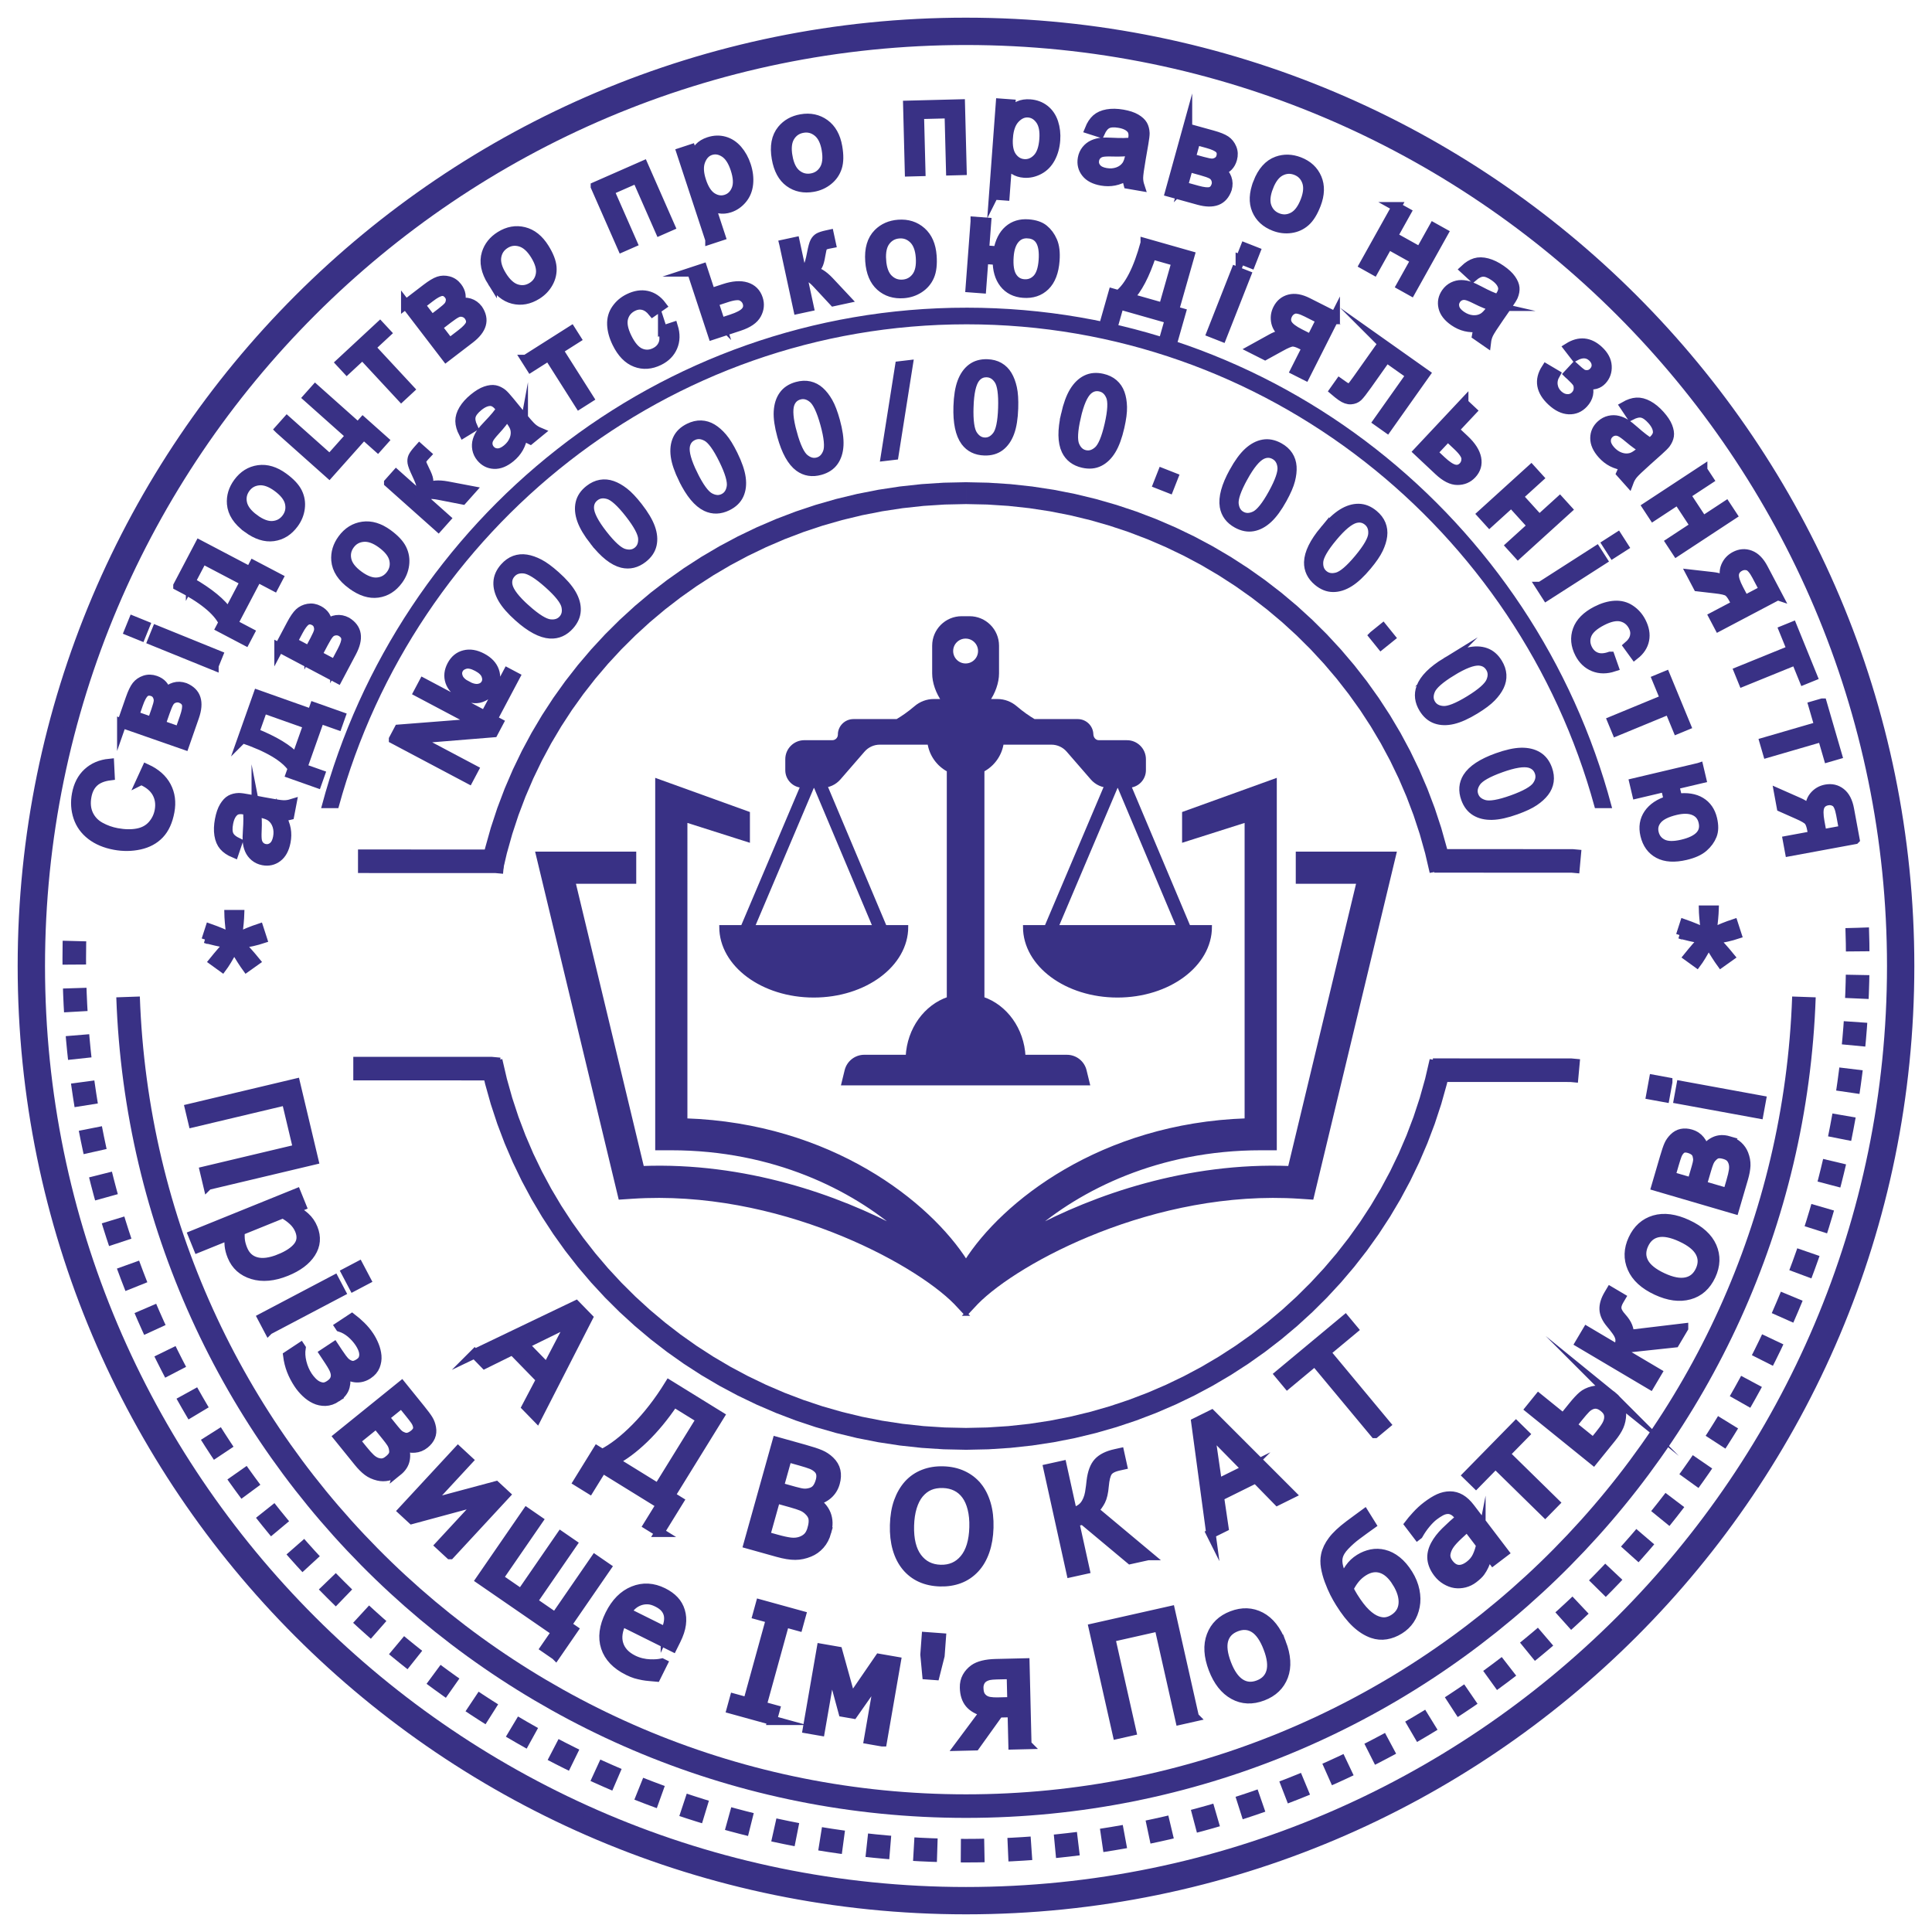 <?xml version="1.0" encoding="UTF-8"?>
<!DOCTYPE svg PUBLIC "-//W3C//DTD SVG 1.1//EN" "http://www.w3.org/Graphics/SVG/1.1/DTD/svg11.dtd">
<!-- Creator: CorelDRAW 2019 (64-Bit) -->
<svg xmlns="http://www.w3.org/2000/svg" xml:space="preserve" width="41mm" height="41mm" version="1.1" style="shape-rendering:geometricPrecision; text-rendering:geometricPrecision; image-rendering:optimizeQuality; fill-rule:evenodd; clip-rule:evenodd"
viewBox="0 0 4100 4100"
 xmlns:xlink="http://www.w3.org/1999/xlink">
 <defs>
  <style type="text/css">
   <![CDATA[
    .str5 {stroke:#393185;stroke-width:50;stroke-miterlimit:22.926}
    .str2 {stroke:#393185;stroke-width:25;stroke-miterlimit:22.926}
    .str3 {stroke:#393185;stroke-width:20;stroke-miterlimit:22.926}
    .str4 {stroke:#393185;stroke-width:15;stroke-miterlimit:22.926}
    .str1 {stroke:#393185;stroke-width:28.01;stroke-miterlimit:22.926}
    .str0 {stroke:#393185;stroke-width:7.62;stroke-miterlimit:22.926}
    .str6 {stroke:#393185;stroke-width:50;stroke-miterlimit:22.926;stroke-dasharray:50 50}
    .fil1 {fill:none}
    .fil3 {fill:none;fill-rule:nonzero}
    .fil0 {fill:#393185}
    .fil2 {fill:#393185;fill-rule:nonzero}
   ]]>
  </style>
 </defs>
 <g id="Слой_x0020_1">
  <g id="_1269178304">
   <path class="fil0 str0" d="M2049.16 1411.77c-16.67,0 -30.21,-13.52 -30.21,-30.2 0,-16.68 13.52,-30.19 30.21,-30.19 16.68,0 30.21,13.51 30.21,30.19 0,16.68 -13.53,30.2 -30.21,30.2zm342.3 162.84l-59.5 0c-8.9,0 -15.2,-7.46 -15.5,-16.36 -0.46,-15.79 -13.4,-28.43 -29.33,-28.43l-92.68 0c-11.35,-6.72 -24.92,-15.92 -39.12,-28.1 -10.72,-9.21 -24.33,-14.47 -38.44,-14.47l-20.8 0c12.44,-17.2 20.21,-39.28 20.21,-58.1l0 -58.87c0,-32.47 -26.3,-58.79 -58.78,-58.79l-16.68 0c-32.48,0 -58.82,26.32 -58.82,58.79l0 58.87c0,18.82 7.77,40.9 20.25,58.1l-20.8 0c-14.11,0 -27.77,5.26 -38.44,14.47 -14.21,12.18 -27.82,21.38 -39.16,28.1l-92.69 0c-16.22,0 -29.33,13.13 -29.33,29.35l0.02 -0.01c0,8.54 -6.94,15.45 -15.47,15.45l-59.5 0c-20.21,0 -36.59,16.38 -36.59,36.58l0 23.24c0,18.51 15.04,33.54 33.53,33.54l40.93 0c13.73,0 26.79,-5.96 35.83,-16.37l51.22 -59.02c8.85,-10.22 21.72,-16.1 35.24,-16.1l104.96 0c3.61,25.35 19.2,46.6 41.05,58.04l0 484.57c-48.61,16.37 -84.45,64.89 -87.27,123.13l-91.63 -0.02c-18.03,0 -33.69,12.32 -37.99,29.82l-6.72 27.49 519.39 0 -6.72 -27.49c-4.24,-17.5 -19.95,-29.8 -37.97,-29.8l-91.61 -0.02c-2.85,-58.22 -38.69,-106.74 -87.26,-123.11l0 -484.57c21.81,-11.44 37.4,-32.69 41.01,-58.04l104.95 0c13.53,0 26.39,5.88 35.25,16.1l51.22 59.02c9.04,10.41 22.1,16.37 35.84,16.37l40.92 0c18.54,0 33.53,-15.03 33.53,-33.54l0 -23.24c0,-20.2 -16.38,-36.58 -36.55,-36.58z"/>
   <path class="fil0 str0" d="M1923.62 1966.98c0,80.72 -88.07,146.16 -196.72,146.16 -108.65,0 -196.72,-65.44 -196.72,-146.16l393.44 0z"/>
   <polyline class="fil1 str1" points="1577.62,1988.63 1727.4,1635.5 1876.17,1988.63 "/>
   <path class="fil0 str0" d="M2568.13 1966.98c0,80.72 -88.06,146.16 -196.71,146.16 -108.61,0 -196.68,-65.44 -196.68,-146.16l393.39 0z"/>
   <polyline class="fil1 str1" points="2222.14,1988.63 2371.92,1635.5 2520.74,1988.63 "/>
   <path class="fil0 str0" d="M2050 2788.51l22.48 -24.01c86.89,-88.34 377.26,-244.87 685.98,-224.34l25.55 1.7 175.58 -730.81 -205.96 0 0 60.7 128.95 0 -145.72 606.5c-217.13,-8.3 -414.31,60.77 -549.05,133.25 102.23,-89.21 269.78,-174.24 487.59,-174.24l30.34 0 0 -781.12 -193.36 69.78 0 57.42 132.68 -42.18 0 635.94c-308.56,10.34 -516.79,176.86 -595.06,300.33 -78.27,-123.47 -286.5,-289.99 -595.03,-300.33l0.01 -635.94 132.64 42.18 0 -57.42 -193.36 -69.78 0 781.12 30.34 0c217.81,0 385.36,85.03 487.59,174.24 -134.7,-72.48 -331.88,-141.54 -549.06,-133.25l-145.71 -606.5 128.95 0 0 -60.7 -205.96 0 175.58 730.81 25.55 -1.7c308.72,-20.53 599.09,136 685.98,224.34l22.48 24.01z"/>
  </g>
  <path class="fil0 str2" d="M2050 50c-1104.56,0 -2000,895.44 -2000,2000.02 0,1104.56 895.44,1999.98 2000,1999.98 1104.6,0 2000,-895.42 2000,-1999.98 0,-1104.58 -895.4,-2000.01 -2000,-2000.01l0 -0.01zm0 33.02c1084.62,0 1967,882.38 1967,1967 0,1084.6 -882.38,1966.98 -1967,1966.98 -1084.59,0 -1966.98,-882.38 -1966.98,-1966.98 0,-1084.62 882.39,-1967 1966.98,-1967z"/>
  <path class="fil0 str0" d="M2051.35 656.74c-653.15,0 -1202.71,447.06 -1364.85,1054.43l28.62 0c161.79,-591.27 699.52,-1026.74 1336.23,-1026.74 636.69,0 1174.44,435.47 1336.23,1026.74l28.61 0c-162.13,-607.37 -711.7,-1054.42 -1364.84,-1054.42l0 -0.01z"/>
  <g id="_1344754096">
   <path class="fil2" d="M2050 3076.66l0 -46.38 0 0 45.29 -0.98 44.76 -2.9 44.2 -4.8 43.6 -6.63 42.95 -8.44 42.26 -10.2 41.56 -11.93 40.76 -13.6 39.97 -15.24 39.12 -16.84 38.22 -18.4 37.3 -19.91 36.31 -21.39 35.29 -22.82 34.24 -24.21 33.12 -25.57 31.99 -26.86 30.78 -28.14 29.55 -29.37 28.29 -30.55 26.97 -31.7 25.6 -32.79 24.2 -33.86 22.76 -34.88 21.27 -35.85 19.74 -36.79 18.17 -37.68 16.55 -38.54 14.91 -39.35 13.2 -40.12 11.47 -40.85 9.68 -41.55 46.56 9.3 -10.14 43.51 -12.01 42.81 -13.84 42.04 -15.61 41.21 -17.35 40.38 -19.03 39.48 -20.68 38.53 -22.27 37.55 -23.84 36.52 -25.34 35.46 -26.82 34.35 -28.23 33.18 -29.61 31.99 -30.95 30.75 -32.24 29.46 -33.49 28.14 -34.68 26.77 -35.84 25.35 -36.97 23.9 -38.03 22.39 -39.06 20.87 -40.04 19.26 -40.98 17.64 -41.87 15.98 -42.72 14.24 -43.52 12.49 -44.28 10.7 -45.01 8.84 -45.66 6.95 -46.28 5.02 -46.86 3.04 -47.39 1.02 0 0zm-1030.64 -819.82l46.56 -9.3 9.68 41.55 11.47 40.85 13.2 40.12 14.91 39.35 16.55 38.54 18.17 37.68 19.74 36.79 21.27 35.85 22.76 34.88 24.2 33.86 25.6 32.79 26.97 31.7 28.29 30.55 29.55 29.37 30.78 28.14 31.99 26.86 33.12 25.57 34.24 24.21 35.29 22.82 36.31 21.39 37.3 19.91 38.22 18.4 39.12 16.84 39.97 15.24 40.76 13.6 41.56 11.93 42.26 10.2 42.95 8.44 43.6 6.63 44.2 4.8 44.76 2.9 45.29 0.98 0 46.38 -47.39 -1.02 -46.86 -3.04 -46.28 -5.02 -45.66 -6.95 -45.01 -8.84 -44.28 -10.7 -43.52 -12.49 -42.72 -14.24 -41.87 -15.98 -40.98 -17.64 -40.04 -19.26 -39.06 -20.87 -38.03 -22.39 -36.97 -23.9 -35.84 -25.35 -34.68 -26.77 -33.49 -28.14 -32.24 -29.46 -30.95 -30.75 -29.61 -31.99 -28.23 -33.18 -26.82 -34.35 -25.34 -35.46 -23.84 -36.52 -22.27 -37.55 -20.68 -38.53 -19.03 -39.48 -17.35 -40.38 -15.61 -41.21 -13.84 -42.04 -12.01 -42.81 -10.14 -43.51zm1030.64 -1233.5l0 46.38 0 0 -45.29 0.98 -44.76 2.9 -44.2 4.8 -43.6 6.63 -42.94 8.44 -42.27 10.2 -41.55 11.93 -40.77 13.6 -39.97 15.24 -39.11 16.84 -38.23 18.4 -37.29 19.9 -36.31 21.4 -35.29 22.81 -34.24 24.22 -33.13 25.56 -31.97 26.87 -30.79 28.14 -29.56 29.37 -28.28 30.55 -26.97 31.7 -25.6 32.79 -24.21 33.86 -22.75 34.88 -21.28 35.85 -19.74 36.79 -18.17 37.68 -16.55 38.53 -14.91 39.36 -13.2 40.12 -11.47 40.85 -9.68 41.55 -46.56 -9.3 10.14 -43.51 12.01 -42.81 13.84 -42.04 15.61 -41.22 17.35 -40.37 19.03 -39.48 20.68 -38.53 22.28 -37.55 23.83 -36.52 25.35 -35.46 26.82 -34.35 28.23 -33.18 29.6 -31.99 30.96 -30.75 32.23 -29.46 33.49 -28.15 34.69 -26.76 35.84 -25.36 36.97 -23.89 38.03 -22.4 39.05 -20.86 40.05 -19.26 40.97 -17.64 41.87 -15.98 42.73 -14.24 43.51 -12.49 44.29 -10.7 45 -8.84 45.66 -6.95 46.28 -5.02 46.86 -3.04 47.39 -1.02 0 0zm1030.64 819.82l-46.56 9.3 -9.68 -41.55 -11.47 -40.85 -13.2 -40.12 -14.91 -39.35 -16.55 -38.54 -18.17 -37.68 -19.74 -36.79 -21.28 -35.85 -22.75 -34.88 -24.21 -33.86 -25.6 -32.79 -26.97 -31.7 -28.28 -30.55 -29.56 -29.37 -30.79 -28.14 -31.97 -26.86 -33.13 -25.57 -34.24 -24.21 -35.29 -22.82 -36.31 -21.39 -37.29 -19.91 -38.23 -18.4 -39.11 -16.84 -39.97 -15.24 -40.77 -13.6 -41.55 -11.93 -42.27 -10.2 -42.94 -8.44 -43.6 -6.63 -44.2 -4.8 -44.76 -2.9 -45.29 -0.98 0 -46.38 47.39 1.02 46.86 3.04 46.28 5.02 45.66 6.95 45 8.84 44.29 10.7 43.51 12.49 42.73 14.24 41.87 15.98 40.97 17.64 40.05 19.26 39.05 20.87 38.03 22.39 36.97 23.9 35.84 25.35 34.69 26.77 33.49 28.14 32.23 29.46 30.96 30.75 29.6 31.99 28.23 33.18 26.82 34.35 25.35 35.46 23.83 36.52 22.28 37.55 20.68 38.53 19.03 39.48 17.35 40.38 15.61 41.21 13.84 42.04 12.01 42.81 10.14 43.51z"/>
  </g>
  <path class="fil3" d="M2069.54 394.17c946.73,0 1714.19,746.06 1714.19,1666.36 0,920.3 -767.46,1666.35 -1714.19,1666.35 -946.73,0 -1714.19,-746.05 -1714.19,-1666.35 0,-920.3 767.46,-1666.36 1714.19,-1666.36z"/>
  <path class="fil3" d="M2050 834.86c690.37,0 1250.02,544.04 1250.02,1215.14 0,671.1 -559.65,1215.14 -1250.02,1215.14 -690.37,0 -1250.02,-544.04 -1250.02,-1215.14 0,-671.1 559.65,-1215.14 1250.02,-1215.14z"/>
  <path class="fil2 str3" d="M299.83 1655.6l11.1 -24.2c19.82,9.14 33.86,21.59 42.23,37.37 8.37,15.78 10.74,33.61 7.06,53.52 -3.8,20.57 -11.08,36.54 -21.88,47.9 -10.76,11.37 -24.73,18.92 -41.87,22.71 -17.18,3.77 -34.86,4.01 -53.12,0.63 -19.9,-3.67 -36.57,-10.66 -49.99,-21.02 -13.42,-10.35 -22.7,-23.25 -27.8,-38.7 -5.11,-15.45 -6.09,-31.62 -2.98,-48.44 3.54,-19.16 11.36,-34.33 23.52,-45.54 12.15,-11.23 27.5,-17.8 46.09,-19.66l1.28 25.93c-14.7,1.84 -26.05,6.43 -33.93,13.68 -7.92,7.24 -13.04,17.25 -15.4,30.03 -2.71,14.65 -1.46,27.59 3.76,38.73 5.22,11.14 13.42,19.83 24.53,26 11.15,6.19 23.02,10.46 35.63,12.79 16.24,3 30.89,3.27 43.88,0.79 13.02,-2.48 23.42,-8.16 31.28,-17.02 7.85,-8.87 12.82,-19.09 14.97,-30.72 2.61,-14.16 0.73,-26.84 -5.61,-38.15 -6.39,-11.31 -17.27,-20.18 -32.75,-26.63zm-41.37 -120.93l18.12 -51.96c4.44,-12.74 8.82,-21.86 13.13,-27.36 4.31,-5.45 10.06,-9.44 17.3,-11.91 7.29,-2.48 14.87,-2.34 22.82,0.43 6.37,2.23 11.47,5.5 15.26,9.74 3.82,4.31 6.43,9.63 7.74,16.04 4.28,-5.51 9.97,-9.33 17.14,-11.48 7.13,-2.12 14.64,-1.8 22.46,0.93 12.33,5.21 20.11,13.01 23.34,23.28 3.26,10.3 2.16,23.25 -3.27,38.82l-20.9 59.9 -133.14 -46.43zm64.05 -2.99l8.36 -23.94c3.32,-9.54 5.11,-16.3 5.36,-20.19 0.23,-3.95 -0.67,-7.86 -2.76,-11.76 -2.06,-3.88 -5.24,-6.57 -9.52,-8.06 -7.05,-2.46 -12.78,-1.69 -17.28,2.26 -4.51,3.99 -8.83,11.98 -13.01,23.96l-8.6 24.67 37.45 13.06zm58.5 20.4l10.33 -29.63c4.45,-12.74 6,-22.03 4.71,-27.81 -1.34,-5.78 -5.56,-10.04 -12.78,-12.84 -4.24,-1.48 -8.69,-1.5 -13.28,-0.03 -4.61,1.51 -8.16,4.29 -10.64,8.37 -2.52,4.06 -5.47,11 -8.87,20.74l-9.5 27.24 40.03 13.96zm-82.07 -202.51l-25.18 -10.22 8.99 -22.15 25.18 10.22 -8.99 22.15zm155.08 62.94l-130.66 -53.03 8.99 -22.15 130.66 53.02 -8.99 22.16zm-76.38 -169.38l45.74 -87.07 107.52 56.48 7.08 -13.47 52.67 27.67 -9.09 17.32 -35.36 -18.58 -51.68 98.38 35.35 18.58 -9.09 17.31 -52.68 -27.67 5.82 -11.06c-12.42,-25.55 -44.51,-51.51 -96.28,-77.89zm26.78 -8.33c39.71,22.85 66.42,44.86 80.11,66.02l35.26 -67.12 -89.97 -47.26 -25.4 48.36zm121.01 -113.86c-21.01,-15.37 -32.31,-32.6 -33.85,-51.75 -1.26,-15.9 3.28,-30.93 13.57,-45 11.42,-15.61 25.88,-24.65 43.39,-27.1 17.44,-2.45 35.23,2.93 53.24,16.11 14.62,10.69 24.49,21.27 29.65,31.78 5.17,10.51 6.99,21.67 5.48,33.47 -1.47,11.77 -5.88,22.63 -13.13,32.53 -11.65,15.93 -26.15,25.08 -43.53,27.45 -17.39,2.38 -35.67,-3.48 -54.82,-17.49zm14.47 -19.7c14.55,10.64 27.77,15.43 39.62,14.33 11.91,-1.1 21.39,-6.45 28.48,-16.14 7,-9.57 9.21,-20.2 6.61,-31.91 -2.62,-11.68 -11.37,-22.96 -26.24,-33.84 -14.04,-10.27 -27.03,-14.83 -38.9,-13.7 -11.91,1.1 -21.37,6.42 -28.32,15.92 -7.08,9.69 -9.36,20.31 -6.83,31.97 2.54,11.63 11.07,22.75 25.58,33.37zm53.32 -190.2l15.91 -17.85 90.68 80.79 44.1 -49.51 -90.68 -80.79 15.91 -17.85 90.68 80.79 10.3 -11.56 44.42 39.59 -13.01 14.6 -29.82 -26.57 -73.2 82.16 -105.29 -93.8zm129.45 -141.4l83.64 -77.64 13.49 14.53 -33.05 30.69 82.44 88.81 -17.52 16.26 -82.45 -88.81 -33.06 30.7 -13.49 -14.54zm138.41 -123.84l43.67 -33.46c10.72,-8.21 19.38,-13.43 26.01,-15.65 6.59,-2.2 13.59,-2.37 20.99,-0.45 7.46,1.93 13.71,6.21 18.84,12.89 4.1,5.36 6.56,10.89 7.4,16.52 0.82,5.7 0.09,11.58 -2.34,17.65 6.6,-2.25 13.46,-2.31 20.63,-0.17 7.12,2.14 13.22,6.53 18.25,13.11 7.45,11.12 9.67,21.92 6.72,32.28 -2.93,10.39 -10.97,20.61 -24.06,30.63l-50.36 38.59 -85.75 -111.94zm55.16 32.69l20.13 -15.42c8.02,-6.14 13.23,-10.81 15.58,-13.92 2.35,-3.18 3.76,-6.94 4.15,-11.35 0.41,-4.37 -0.77,-8.36 -3.53,-11.96 -4.54,-5.93 -9.76,-8.43 -15.69,-7.61 -5.95,0.86 -13.95,5.17 -24.02,12.88l-20.74 15.89 24.12 31.49zm37.68 49.18l24.91 -19.09c10.71,-8.21 17.11,-15.11 19.21,-20.65 2.06,-5.57 0.87,-11.45 -3.63,-17.75 -2.73,-3.57 -6.44,-6.03 -11.08,-7.32 -4.68,-1.27 -9.18,-0.89 -13.49,1.15 -4.33,2.01 -10.61,6.19 -18.8,12.46l-22.9 17.55 25.78 33.65zm90.54 -129.46c-13.79,-22.08 -17.87,-42.28 -12.18,-60.62 4.74,-15.24 14.54,-27.5 29.32,-36.74 16.4,-10.24 33.2,-13.26 50.36,-9.03 17.1,4.21 31.61,15.82 43.44,34.75 9.59,15.36 14.83,28.85 15.71,40.53 0.88,11.67 -1.57,22.71 -7.35,33.1 -5.75,10.38 -13.88,18.82 -24.29,25.32 -16.74,10.46 -33.6,13.56 -50.62,9.3 -17.03,-4.25 -31.82,-16.49 -44.39,-36.61zm20.77 -12.91c9.54,15.28 20.04,24.64 31.45,28.03 11.46,3.41 22.25,1.96 32.43,-4.4 10.06,-6.28 16.06,-15.33 18,-27.16 1.91,-11.82 -2.01,-25.54 -11.78,-41.17 -9.21,-14.75 -19.58,-23.82 -31.02,-27.19 -11.46,-3.4 -22.22,-1.97 -32.21,4.26 -10.17,6.36 -16.23,15.38 -18.23,27.14 -1.95,11.74 1.83,25.24 11.36,40.49zm198.28 -189.41l101.97 -44.84 56.77 129.08 -21.89 9.62 -48.78 -110.93 -58.2 25.6 48.78 110.93 -21.89 9.62 -56.76 -129.08zm243.12 112.65l-60.96 -185.31 20.65 -6.79 5.79 17.59c2.63,-8.4 6.44,-15.32 11.48,-20.75 4.99,-5.41 11.86,-9.57 20.59,-12.45 11.45,-3.76 22.48,-4.15 33.15,-1.13 10.65,2.98 19.97,9.12 27.95,18.31 7.95,9.26 14.04,20.22 18.24,32.99 4.49,13.65 6.09,26.75 4.78,39.34 -1.3,12.54 -5.69,23.27 -13.14,32.21 -7.42,8.87 -16.31,15.04 -26.63,18.44 -7.57,2.49 -14.9,3.13 -21.92,1.91 -7.07,-1.2 -13.29,-3.59 -18.76,-7.18l21.49 65.35 -22.71 7.47zm-18.01 -124.32c5.65,17.17 13.31,28.71 22.94,34.65 9.66,5.93 19.46,7.28 29.34,4.03 10.07,-3.31 17.28,-10.41 21.61,-21.26 4.39,-10.89 3.62,-25.23 -2.25,-43.08 -5.6,-17.03 -13.27,-28.62 -23.07,-34.79 -9.81,-6.17 -19.53,-7.63 -29.26,-4.43 -9.63,3.17 -16.66,10.48 -21.1,21.91 -4.48,11.47 -3.87,25.77 1.79,42.97zm159.12 -48.05c-4.48,-25.64 -0.67,-45.89 11.5,-60.76 10.12,-12.33 23.81,-20.01 40.98,-23.01 19.05,-3.33 35.74,0.19 50.06,10.56 14.26,10.33 23.35,26.54 27.19,48.52 3.12,17.84 2.89,32.32 -0.68,43.47 -3.56,11.15 -9.99,20.45 -19.25,27.91 -9.23,7.46 -19.94,12.22 -32.03,14.33 -19.44,3.4 -36.23,-0.06 -50.4,-10.41 -14.18,-10.34 -23.28,-27.24 -27.37,-50.61zm24.1 -4.16c3.1,17.75 9.3,30.37 18.6,37.8 9.34,7.47 19.89,10.18 31.71,8.12 11.68,-2.04 20.64,-8.17 26.89,-18.41 6.21,-10.23 7.73,-24.42 4.56,-42.58 -2.99,-17.13 -9.19,-29.42 -18.53,-36.85 -9.34,-7.46 -19.84,-10.18 -31.44,-8.16 -11.82,2.07 -20.83,8.15 -27.09,18.3 -6.23,10.14 -7.8,24.07 -4.7,41.78zm254.68 -108.48l111.37 -2.84 3.59 140.97 -23.9 0.61 -3.09 -121.15 -63.56 1.62 3.09 121.14 -23.91 0.61 -3.59 -140.96zm182.28 190.17l14.4 -194.55 21.68 1.6 -1.36 18.47c5.63,-6.76 11.8,-11.7 18.53,-14.79 6.67,-3.09 14.62,-4.32 23.78,-3.64 12.02,0.89 22.36,4.74 31.07,11.6 8.71,6.82 14.98,16.05 18.84,27.6 3.82,11.59 5.26,24.04 4.27,37.46 -1.06,14.32 -4.59,27.04 -10.6,38.18 -5.99,11.09 -14.14,19.34 -24.44,24.75 -10.25,5.37 -20.82,7.68 -31.66,6.87 -7.94,-0.59 -14.96,-2.79 -20.99,-6.6 -6.07,-3.8 -10.91,-8.38 -14.6,-13.79l-5.08 68.6 -23.84 -1.76zm30.81 -121.78c-1.33,18.02 1.34,31.61 7.97,40.78 6.68,9.17 15.21,14.16 25.59,14.93 10.57,0.78 19.94,-3.03 28.09,-11.41 8.21,-8.39 12.98,-21.93 14.36,-40.67 1.33,-17.88 -1.33,-31.51 -8.03,-40.96 -6.72,-9.45 -15.14,-14.51 -25.36,-15.27 -10.11,-0.75 -19.39,3.33 -27.86,12.2 -8.52,8.89 -13.42,22.34 -14.76,40.4zm253.06 80.59c-10.04,5.93 -19.38,9.69 -27.98,11.36 -8.62,1.68 -17.53,1.7 -26.81,0.09 -15.27,-2.65 -26.36,-8.39 -33.27,-17.26 -6.93,-8.83 -9.39,-19.04 -7.38,-30.6 1.17,-6.79 3.82,-12.72 7.87,-17.81 4.09,-5.07 8.93,-8.83 14.51,-11.35 5.63,-2.52 11.71,-4.13 18.3,-4.79 4.85,-0.4 12.05,-0.34 21.57,0.12 19.4,1.06 33.93,0.78 43.44,-0.79 0.64,-3.19 1.05,-5.24 1.2,-6.08 1.65,-9.55 0.58,-16.68 -3.2,-21.38 -5.1,-6.36 -13.61,-10.54 -25.48,-12.6 -11.1,-1.93 -19.65,-1.38 -25.6,1.59 -5.98,2.95 -11.05,9.15 -15.31,18.61l-22.46 -7.2c3.81,-9.5 8.62,-16.89 14.49,-22.12 5.87,-5.23 13.64,-8.67 23.32,-10.39 9.62,-1.69 20.48,-1.5 32.44,0.57 11.86,2.06 21.31,5.12 28.27,9.23 6.92,4.09 11.8,8.52 14.55,13.36 2.74,4.84 4.26,10.63 4.57,17.34 0.06,4.15 -0.79,11.45 -2.59,21.85l-5.42 31.23c-3.78,21.82 -5.68,35.69 -5.72,41.7 -0.08,6.01 0.93,11.93 2.85,17.78l-24.63 -4.27c-1.5,-5.37 -2.01,-11.43 -1.53,-18.19zm7.18 -52.53c-9.17,1.99 -22.53,2.71 -40.08,2.14 -9.97,-0.3 -17.11,0.07 -21.43,1.12 -4.31,1.03 -7.84,3.05 -10.6,5.97 -2.76,2.96 -4.52,6.48 -5.23,10.58 -1.08,6.2 0.38,11.83 4.44,16.81 4.05,4.98 10.65,8.28 19.8,9.87 9.05,1.57 17.47,1.01 25.25,-1.73 7.73,-2.71 13.89,-7.2 18.37,-13.45 3.46,-4.87 6.07,-12.47 7.86,-22.77l1.62 -8.54zm120.19 -47.97l53.03 14.68c13.01,3.6 22.4,7.37 28.16,11.31 5.73,3.94 10.09,9.42 13.02,16.48 2.96,7.12 3.31,14.68 1.07,22.8 -1.8,6.5 -4.73,11.81 -8.72,15.87 -4.05,4.09 -9.19,7.04 -15.5,8.77 5.78,3.91 9.97,9.34 12.58,16.35 2.58,6.97 2.75,14.49 0.55,22.47 -4.4,12.65 -11.67,20.93 -21.71,24.82 -10.06,3.93 -23.06,3.67 -38.95,-0.73l-61.14 -16.92 37.61 -135.9zm7.18 63.72l24.44 6.77c9.73,2.69 16.59,4.03 20.49,4.03 3.96,-0.04 7.8,-1.18 11.55,-3.53 3.74,-2.3 6.22,-5.65 7.43,-10.02 1.99,-7.2 0.84,-12.87 -3.39,-17.1 -4.28,-4.24 -12.54,-8.03 -24.76,-11.41l-25.18 -6.97 -10.58 38.23zm-16.53 59.71l30.24 8.37c13.02,3.6 22.38,4.54 28.06,2.88 5.69,-1.72 9.66,-6.21 11.98,-13.6 1.2,-4.33 0.93,-8.77 -0.84,-13.25 -1.81,-4.5 -4.82,-7.86 -9.05,-10.07 -4.22,-2.25 -11.33,-4.74 -21.28,-7.49l-27.8 -7.7 -11.31 40.86zm158.52 -7.37c9.34,-24.3 23.02,-39.7 41.1,-46.2 15.02,-5.37 30.71,-4.92 46.98,1.33 18.05,6.95 30.56,18.55 37.51,34.81 6.92,16.19 6.38,34.76 -1.63,55.59 -6.5,16.91 -14.14,29.21 -22.94,36.93 -8.79,7.73 -19.08,12.41 -30.86,14.04 -11.75,1.65 -23.38,0.23 -34.84,-4.17 -18.42,-7.09 -31.04,-18.69 -37.87,-34.85 -6.85,-16.16 -5.97,-35.33 2.55,-57.48zm22.8 8.82c-6.46,16.82 -7.63,30.83 -3.48,41.99 4.18,11.2 11.82,18.96 23.02,23.26 11.07,4.26 21.91,3.62 32.53,-1.95 10.59,-5.58 19.19,-16.97 25.81,-34.18 6.24,-16.23 7.25,-29.96 3.06,-41.13 -4.18,-11.21 -11.79,-18.94 -22.77,-23.17 -11.2,-4.3 -22.06,-3.72 -32.65,1.76 -10.56,5.5 -19.06,16.64 -25.52,33.42zm271.45 41.91l20.88 11.65 -28.59 51.24 57.9 32.3 28.59 -51.24 20.88 11.65 -68.71 123.14 -20.88 -11.65 30.45 -54.57 -57.89 -32.3 -30.45 54.57 -20.88 -11.65 68.7 -123.14zm176.53 255.71c-11.6,1.16 -21.66,0.63 -30.16,-1.47 -8.53,-2.1 -16.62,-5.83 -24.36,-11.2 -12.73,-8.83 -20.38,-18.7 -22.91,-29.66 -2.57,-10.93 -0.5,-21.23 6.18,-30.87 3.93,-5.66 8.82,-9.92 14.64,-12.84 5.85,-2.87 11.82,-4.25 17.94,-4.19 6.17,0.09 12.36,1.18 18.61,3.36 4.57,1.68 11.08,4.77 19.53,9.19 17.14,9.13 30.44,14.99 39.73,17.57 1.93,-2.63 3.15,-4.31 3.64,-5.01 5.52,-7.97 7.56,-14.88 6.11,-20.74 -1.95,-7.91 -7.91,-15.29 -17.81,-22.16 -9.27,-6.42 -17.25,-9.52 -23.89,-9.33 -6.67,0.16 -13.89,3.65 -21.73,10.44l-17.34 -15.99c7.45,-7.01 14.93,-11.69 22.45,-13.96 7.53,-2.28 16.03,-2.12 25.53,0.39 9.44,2.51 19.21,7.26 29.18,14.17 9.9,6.86 17.18,13.61 21.76,20.27 4.56,6.63 7.13,12.7 7.58,18.25 0.45,5.54 -0.61,11.43 -3.15,17.65 -1.69,3.79 -5.54,10.06 -11.55,18.73l-18.06 26.05c-12.61,18.19 -20.17,29.98 -22.74,35.41 -2.6,5.43 -4.18,11.22 -4.9,17.33l-20.54 -14.24c0.89,-5.5 2.98,-11.21 6.26,-17.15zm28.63 -44.62c-9.16,-2.06 -21.58,-7.03 -37.26,-14.93 -8.92,-4.47 -15.55,-7.14 -19.91,-8.01 -4.35,-0.87 -8.39,-0.53 -12.13,0.96 -3.75,1.52 -6.82,3.97 -9.2,7.4 -3.58,5.17 -4.63,10.89 -3.04,17.11 1.58,6.22 6.17,12 13.8,17.29 7.55,5.23 15.42,8.27 23.64,9.06 8.15,0.79 15.62,-0.69 22.32,-4.47 5.19,-2.96 10.75,-8.75 16.71,-17.35l5.07 -7.06zm160.1 143.65l12.76 -13.75c7.43,6.78 12.74,11.16 15.86,13.13 3.18,1.96 7.16,2.81 11.95,2.44 4.8,-0.38 8.98,-2.48 12.58,-6.37 4.34,-4.67 6.29,-9.9 5.73,-15.62 -0.53,-5.75 -3.28,-10.9 -8.29,-15.55 -9.86,-9.15 -22.13,-9.79 -36.8,-1.9l-14.14 -18.31c23.05,-14.45 44.53,-12.43 64.38,6 11.01,10.22 16.87,21.22 17.57,33.05 0.69,11.83 -2.85,21.9 -10.57,30.22 -7.8,8.4 -18.11,11.32 -30.83,8.72 2.63,7.62 3.21,14.77 1.83,21.52 -1.42,6.72 -4.87,13.03 -10.35,18.94 -8.6,9.26 -18.95,13.61 -31.04,13.14 -12.14,-0.51 -24.24,-6.38 -36.39,-17.65 -23.57,-21.88 -27.56,-44.99 -11.96,-69.32l19.85 11.76c-4.61,7.96 -6.33,15.87 -5.11,23.75 1.23,7.86 4.77,14.49 10.68,19.98 5.9,5.48 12.36,8.38 19.38,8.66 7.01,0.32 12.9,-2.11 17.71,-7.29 3.73,-4.01 5.73,-8.64 6.05,-13.91 0.32,-5.26 -0.58,-9.56 -2.69,-12.87 -2.07,-3.35 -6.78,-8.41 -14.08,-15.18 -0.59,-0.55 -1.96,-1.75 -4.08,-3.59zm121.43 195.46c-11.55,-1.59 -21.21,-4.44 -28.99,-8.47 -7.8,-4.03 -14.79,-9.56 -21.07,-16.58 -10.32,-11.55 -15.45,-22.94 -15.36,-34.19 0.06,-11.22 4.48,-20.75 13.23,-28.57 5.13,-4.59 10.88,-7.59 17.22,-9.07 6.36,-1.43 12.49,-1.37 18.43,0.12 5.98,1.52 11.74,4.03 17.31,7.61 4.05,2.7 9.67,7.22 16.84,13.49 14.54,12.88 26.11,21.68 34.53,26.36 2.49,-2.1 4.08,-3.45 4.72,-4.03 7.23,-6.45 10.82,-12.7 10.77,-18.74 -0.05,-8.14 -4.12,-16.71 -12.14,-25.7 -7.51,-8.4 -14.55,-13.28 -21.05,-14.65 -6.52,-1.4 -14.35,0.31 -23.57,5.08l-13.13 -19.6c8.89,-5.07 17.25,-7.87 25.1,-8.33 7.85,-0.46 16.07,1.68 24.73,6.34 8.59,4.65 16.98,11.54 25.07,20.59 8.02,8.98 13.52,17.25 16.42,24.79 2.89,7.51 3.96,14.02 3.11,19.51 -0.86,5.5 -3.26,10.98 -7.18,16.43 -2.53,3.29 -7.74,8.49 -15.6,15.52l-23.65 21.11c-16.51,14.75 -26.61,24.44 -30.38,29.13 -3.79,4.66 -6.68,9.93 -8.81,15.7l-16.64 -18.64c2.15,-5.14 5.51,-10.21 10.09,-15.21zm38.25 -36.71c-8.43,-4.13 -19.34,-11.87 -32.75,-23.21 -7.62,-6.43 -13.44,-10.57 -17.48,-12.44 -4.03,-1.86 -8.04,-2.47 -12.02,-1.89 -4.01,0.6 -7.56,2.26 -10.68,5.04 -4.69,4.19 -7.04,9.51 -6.95,15.93 0.08,6.41 3.2,13.11 9.39,20.03 6.12,6.85 13.06,11.64 20.87,14.33 7.73,2.67 15.35,2.98 22.74,0.87 5.74,-1.67 12.5,-6.01 20.31,-12.97l6.57 -5.69zm124.92 45.44l13.12 19.98 -49.04 32.22 36.41 55.41 49.04 -32.22 13.13 19.98 -117.85 77.43 -13.13 -19.98 52.23 -34.31 -36.41 -55.42 -52.23 34.32 -13.12 -19.98 117.85 -77.43zm159.08 266.01l-124.74 65.75 -11.15 -21.15 48.55 -25.59 -6.42 -12.18c-3.91,-7.41 -7.77,-12.43 -11.66,-15.05 -3.89,-2.61 -12.83,-4.7 -26.9,-6.24l-36.96 -4.28 -13.8 -26.19 45.52 5.17c13.93,1.57 23.37,5.5 28.34,11.73 -4.71,-12.92 -5.07,-24.19 -1.1,-33.76 3.97,-9.56 10.56,-16.78 19.73,-21.61 10.86,-5.72 21.64,-6.54 32.4,-2.44 10.8,4.08 20.02,13.42 27.66,27.91l30.53 57.93zm-28.69 -11.9l-15.84 -30.05c-6.63,-12.58 -12.88,-19.68 -18.73,-21.25 -5.85,-1.58 -11.4,-0.96 -16.65,1.81 -7.45,3.93 -11.52,9.51 -12.17,16.71 -0.68,7.17 2.56,17.59 9.74,31.21l12.31 23.35 41.34 -21.78zm59.86 77.86l42.97 105.72 -18.37 7.47 -16.98 -41.78 -112.26 45.63 -9.01 -22.15 112.26 -45.63 -16.99 -41.79 18.38 -7.47zm63.41 162.53l31.88 109.57 -19.04 5.54 -12.6 -43.3 -116.35 33.85 -6.68 -22.96 116.35 -33.85 -12.6 -43.31 19.04 -5.54zm69.52 289.21l-138.66 25.61 -4.35 -23.51 53.97 -9.97 -2.5 -13.54c-1.53,-8.24 -3.72,-14.18 -6.65,-17.84 -2.94,-3.65 -10.84,-8.31 -23.82,-13.97l-34.01 -15.09 -5.37 -29.12 41.91 18.51c12.83,5.64 20.68,12.2 23.56,19.63 -0.64,-13.74 2.37,-24.61 9.01,-32.55 6.64,-7.95 15.07,-12.88 25.27,-14.76 12.06,-2.23 22.6,0.2 31.66,7.32 9.09,7.12 15.11,18.77 18.08,34.89l11.9 64.39zm-23.84 -19.91l-6.17 -33.4c-2.59,-13.98 -6.44,-22.63 -11.56,-25.87 -5.11,-3.25 -10.59,-4.31 -16.44,-3.23 -8.28,1.53 -13.82,5.65 -16.59,12.33 -2.78,6.64 -2.79,17.55 0.01,32.69l4.79 25.97 45.96 -8.49z"/>
  <path class="fil2 str3" d="M596.22 1731.42c5.76,10.14 9.36,19.55 10.89,28.18 1.53,8.64 1.39,17.55 -0.38,26.8 -2.91,15.22 -8.84,26.21 -17.83,32.97 -8.95,6.77 -19.2,9.06 -30.72,6.85 -6.77,-1.29 -12.65,-4.03 -17.67,-8.17 -5,-4.19 -8.68,-9.08 -11.1,-14.71 -2.42,-5.67 -3.93,-11.78 -4.47,-18.38 -0.32,-4.85 -0.14,-12.06 0.49,-21.57 1.39,-19.37 1.36,-33.91 -0.04,-43.44 -3.19,-0.7 -5.22,-1.14 -6.07,-1.3 -9.51,-1.82 -16.66,-0.88 -21.43,2.82 -6.44,4.99 -10.77,13.43 -13.03,25.26 -2.12,11.07 -1.72,19.63 1.14,25.63 2.85,6.03 8.97,11.21 18.35,15.63l-7.59 22.33c-9.43,-3.97 -16.73,-8.91 -21.86,-14.87 -5.13,-5.96 -8.43,-13.79 -9.99,-23.49 -1.52,-9.65 -1.15,-20.5 1.13,-32.43 2.27,-11.82 5.49,-21.22 9.72,-28.1 4.21,-6.85 8.72,-11.66 13.61,-14.32 4.88,-2.66 10.7,-4.08 17.41,-4.28 4.15,0.01 11.44,0.99 21.8,2.97l31.14 5.96c21.74,4.15 35.58,6.29 41.59,6.43 6.01,0.19 11.95,-0.72 17.82,-2.53l-4.69 24.54c-5.39,1.41 -11.46,1.82 -18.22,1.22zm-52.39 -8.08c1.83,9.2 2.32,22.57 1.45,40.11 -0.47,9.96 -0.23,17.1 0.75,21.44 0.96,4.33 2.92,7.89 5.79,10.7 2.91,2.82 6.39,4.64 10.49,5.42 6.18,1.18 11.83,-0.18 16.88,-4.15 5.04,-3.97 8.46,-10.51 10.21,-19.63 1.72,-9.02 1.31,-17.45 -1.3,-25.28 -2.57,-7.77 -6.96,-14.01 -13.13,-18.6 -4.81,-3.54 -12.36,-6.28 -22.63,-8.24l-8.51 -1.77zm-29.33 -156.35l32.83 -92.71 114.48 40.55 5.08 -14.35 56.09 19.86 -6.53 18.44 -37.65 -13.33 -37.1 104.75 37.65 13.34 -6.53 18.43 -56.09 -19.86 4.18 -11.78c-15.94,-23.51 -51.41,-44.62 -106.41,-63.34zm25.31 -12.07c42.56,16.94 72.14,34.91 88.71,53.9l25.31 -71.46 -95.79 -33.93 -18.23 51.49zm52.35 -180.83l25.75 -48.63c6.32,-11.93 12.02,-20.28 17.12,-25.06 5.08,-4.75 11.37,-7.82 18.89,-9.16 7.59,-1.36 15.06,-0.08 22.5,3.87 5.96,3.16 10.51,7.16 13.62,11.93 3.12,4.83 4.9,10.48 5.23,17.02 5.05,-4.81 11.26,-7.72 18.67,-8.76 7.36,-1.02 14.74,0.43 22.06,4.3 11.4,7.02 17.92,15.9 19.56,26.55 1.67,10.67 -1.38,23.3 -9.09,37.87l-29.7 56.07 -124.61 -66zm63.77 6.72l11.87 -22.42c4.73,-8.92 7.52,-15.33 8.36,-19.14 0.81,-3.87 0.52,-7.87 -0.96,-12.04 -1.45,-4.15 -4.19,-7.29 -8.19,-9.41 -6.6,-3.49 -12.39,-3.59 -17.43,-0.37 -5.06,3.26 -10.54,10.51 -16.47,21.72l-12.23 23.09 35.05 18.57zm54.75 28.99l14.69 -27.73c6.31,-11.93 9.25,-20.87 8.85,-26.78 -0.45,-5.92 -3.98,-10.77 -10.7,-14.63 -3.97,-2.1 -8.36,-2.79 -13.12,-2.03 -4.78,0.8 -8.72,3.01 -11.79,6.67 -3.1,3.63 -7.06,10.05 -11.89,19.17l-13.5 25.49 37.46 19.84zm36.2 -168.92c-21.02,-15.36 -32.32,-32.58 -33.88,-51.73 -1.27,-15.9 3.27,-30.93 13.55,-45 11.41,-15.62 25.88,-24.67 43.38,-27.13 17.44,-2.46 35.23,2.91 53.25,16.08 14.62,10.69 24.5,21.27 29.66,31.78 5.17,10.5 7,21.66 5.5,33.46 -1.47,11.77 -5.87,22.63 -13.11,32.54 -11.65,15.93 -26.14,25.09 -43.53,27.47 -17.39,2.39 -35.67,-3.46 -54.82,-17.47zm14.46 -19.71c14.55,10.64 27.78,15.42 39.63,14.32 11.9,-1.11 21.38,-6.47 28.46,-16.15 7,-9.58 9.21,-20.21 6.6,-31.92 -2.62,-11.67 -11.37,-22.95 -26.25,-33.83 -14.04,-10.26 -27.04,-14.81 -38.91,-13.68 -11.91,1.11 -21.36,6.43 -28.31,15.94 -7.08,9.68 -9.35,20.31 -6.82,31.97 2.55,11.63 11.09,22.74 25.6,33.35zm63.61 -196.71l15.9 -17.85 45.44 40.48c5.07,-5.68 7.54,-10.63 7.39,-14.89 -0.15,-4.19 -3.49,-13.17 -10.03,-27 -5.18,-10.93 -8.13,-18.65 -8.83,-23.17 -0.68,-4.54 -0.25,-8.64 1.36,-12.29 1.65,-3.69 5.26,-8.68 10.82,-14.93l3.2 -3.58 14.71 13.1 -4.53 4.88c-4.19,4.7 -6.17,8.34 -5.95,10.89 0.21,2.68 2.65,8.67 7.32,17.93 4.48,8.85 7.06,15.56 7.67,20.18 0.65,4.58 -0.05,10.2 -2.05,16.86 8.9,-5.84 22.79,-7.06 41.66,-3.59l50.07 9.5 -17.48 19.61 -49.72 -9.68c-10.06,-1.98 -17.4,-2.46 -22.06,-1.46 -4.68,1.05 -8.81,3.56 -12.39,7.58l48.68 43.38 -15.9 17.85 -105.28 -93.8zm285.49 -102.24c-2.08,11.48 -5.34,21 -9.7,28.61 -4.36,7.62 -10.17,14.37 -17.46,20.34 -11.98,9.82 -23.58,14.46 -34.81,13.89 -11.21,-0.54 -20.55,-5.36 -27.98,-14.43 -4.37,-5.33 -7.12,-11.2 -8.33,-17.6 -1.16,-6.42 -0.84,-12.53 0.9,-18.4 1.78,-5.91 4.53,-11.56 8.34,-16.98 2.87,-3.92 7.63,-9.34 14.2,-16.24 13.49,-13.98 22.78,-25.16 27.81,-33.38 -2,-2.58 -3.28,-4.22 -3.82,-4.89 -6.15,-7.49 -12.24,-11.34 -18.27,-11.56 -8.14,-0.3 -16.87,3.4 -26.19,11.04 -8.72,7.14 -13.9,13.97 -15.54,20.41 -1.68,6.45 -0.3,14.35 4.07,23.76l-20.14 12.28c-4.69,-9.09 -7.13,-17.56 -7.25,-25.43 -0.13,-7.86 2.36,-15.99 7.38,-24.43 5.01,-8.39 12.26,-16.48 21.65,-24.17 9.31,-7.63 17.8,-12.78 25.46,-15.36 7.63,-2.56 14.17,-3.36 19.63,-2.27 5.45,1.09 10.83,3.72 16.11,7.88 3.18,2.67 8.15,8.08 14.83,16.24l20.09 24.53c14.03,17.12 23.28,27.63 27.81,31.59 4.5,3.99 9.63,7.1 15.31,9.47l-19.33 15.84c-5.05,-2.37 -9.97,-5.95 -14.77,-10.74zm-35.04 -39.78c-4.5,8.25 -12.69,18.83 -24.59,31.73 -6.75,7.35 -11.14,12.99 -13.17,16.94 -2.03,3.94 -2.81,7.93 -2.41,11.93 0.43,4.03 1.94,7.65 4.58,10.88 3.99,4.86 9.21,7.44 15.63,7.63 6.41,0.19 13.23,-2.65 20.4,-8.53 7.11,-5.82 12.2,-12.56 15.21,-20.24 3,-7.62 3.63,-15.21 1.84,-22.69 -1.42,-5.8 -5.47,-12.74 -12.09,-20.83l-5.4 -6.82zm40.42 -119.54l96.36 -61.13 10.63 16.74 -38.09 24.16 64.92 102.33 -20.19 12.81 -64.92 -102.33 -38.09 24.16 -10.62 -16.74zm290.51 -62.06l22.4 -7.37c4.77,15.56 4.45,29.7 -1.01,42.52 -5.45,12.82 -15.12,22.61 -28.9,29.38 -17.27,8.48 -33.95,9.66 -49.98,3.52 -16.08,-6.13 -29.27,-19.74 -39.61,-40.79 -6.71,-13.66 -10.29,-26.68 -10.81,-39.14 -0.49,-12.41 2.6,-23.47 9.37,-33.1 6.71,-9.66 15.49,-17.15 26.38,-22.5 13.7,-6.73 26.66,-8.81 38.77,-6.13 12.15,2.65 22.61,9.78 31.32,21.35l-19.17 13.35c-6.16,-7.52 -12.8,-12.18 -19.99,-13.99 -7.14,-1.8 -14.29,-0.96 -21.44,2.55 -10.82,5.32 -17.7,13.49 -20.69,24.55 -2.94,11.08 -0.32,24.93 7.91,41.67 8.34,16.99 17.64,27.71 27.92,32.2 10.31,4.46 20.71,4.16 31.15,-0.98 8.46,-4.15 14.22,-10.17 17.3,-18.09 3.14,-7.89 2.82,-17.57 -0.92,-29zm61.94 -123.86l22.71 -7.48 17.26 52.38 28.73 -9.47c18.75,-6.18 34.35,-7.31 46.9,-3.39 12.5,3.94 20.87,12.29 25.08,25.06 3.69,11.19 2.63,22.12 -3.23,32.87 -5.81,10.73 -18.01,19.14 -36.58,25.26l-56.73 18.7 -44.14 -133.93zm60.72 107.87l23.92 -7.88c14.41,-4.75 24.1,-9.9 29.08,-15.45 4.99,-5.56 6.28,-12.08 3.81,-19.57 -1.91,-5.8 -5.89,-10.22 -11.95,-13.27 -6.05,-3.01 -16.87,-1.97 -32.47,3.17l-26.93 8.87 14.54 44.13zm134.85 -166.59l23.37 -5.05 12.84 59.49c7.44,-1.6 12.35,-4.15 14.74,-7.67 2.35,-3.47 4.96,-12.7 7.82,-27.72 2.25,-11.89 4.43,-19.87 6.52,-23.93 2.13,-4.07 4.9,-7.12 8.35,-9.13 3.51,-2 9.36,-3.91 17.54,-5.67l4.69 -1.02 4.16 19.26 -6.53 1.27c-6.16,1.32 -9.9,3.1 -11.23,5.29 -1.41,2.29 -2.97,8.56 -4.66,18.8 -1.59,9.79 -3.47,16.73 -5.69,20.82 -2.18,4.08 -6.06,8.21 -11.59,12.42 10.63,0.52 22.57,7.73 35.76,21.65l34.85 37.18 -25.68 5.54 -34.46 -37.12c-6.95,-7.53 -12.6,-12.25 -16.96,-14.18 -4.39,-1.92 -9.21,-2.32 -14.48,-1.18l13.76 63.74 -23.37 5.04 -29.75 -137.83zm182.32 36.19c-1.93,-25.96 3.86,-45.73 17.42,-59.33 11.29,-11.28 25.67,-17.57 43.05,-18.87 19.29,-1.43 35.56,3.71 48.78,15.45 13.18,11.68 20.62,28.7 22.28,50.96 1.34,18.06 -0.3,32.44 -4.96,43.19 -4.64,10.74 -11.95,19.37 -21.91,25.88 -9.91,6.51 -21.04,10.2 -33.28,11.11 -19.68,1.46 -36.04,-3.64 -49.13,-15.33 -13.09,-11.69 -20.49,-29.4 -22.25,-53.06zm24.39 -1.77c1.33,17.97 6.27,31.14 14.79,39.45 8.56,8.35 18.79,12.09 30.75,11.2 11.83,-0.88 21.35,-6.09 28.58,-15.66 7.19,-9.57 10.1,-23.55 8.73,-41.93 -1.29,-17.34 -6.25,-30.19 -14.81,-38.49 -8.56,-8.35 -18.75,-12.09 -30.49,-11.22 -11.96,0.89 -21.52,6.05 -28.76,15.54 -7.2,9.48 -10.13,23.18 -8.79,41.11zm199.11 -82.71l23.84 1.8 -4.43 58.79 29 2.19c3.62,-19.9 11.06,-34.73 22.29,-44.51 11.26,-9.78 25.21,-14.04 41.87,-12.79 14.18,1.07 25.17,4.76 32.9,11.11 7.8,6.35 13.98,14.72 18.54,25.19 4.58,10.42 6.23,24.13 4.95,41.11 -1.82,24.2 -8.72,42.16 -20.68,53.85 -11.96,11.67 -27.37,16.78 -46.25,15.36 -17.52,-1.32 -31.13,-8.2 -40.86,-20.61 -9.69,-12.44 -14.45,-28.84 -14.23,-49.21l-29 -2.18 -4.69 62.31 -23.84 -1.79 10.59 -140.62zm112.35 25.91c-11.65,-0.88 -21.06,2.9 -28.23,11.36 -7.17,8.4 -11.37,20.66 -12.58,36.79 -1.45,19.27 0.74,33.61 6.6,43.08 5.88,9.48 14.29,14.62 25.22,15.44 10.88,0.82 20.1,-2.67 27.68,-10.45 7.53,-7.79 12.01,-20.94 13.4,-39.4 1.36,-18.02 -0.64,-31.8 -5.97,-41.24 -5.33,-9.49 -14.01,-14.67 -26.12,-15.58zm248.37 19.71l94.6 26.91 -33.23 116.81 14.64 4.17 -16.28 57.23 -18.82 -5.35 10.93 -38.42 -106.89 -30.41 -10.93 38.42 -18.81 -5.35 16.28 -57.23 12.03 3.42c22.45,-17.39 41.28,-54.12 56.48,-110.2zm13.65 24.5c-14.22,43.55 -30.29,74.2 -48.19,91.94l72.92 20.74 27.81 -97.74 -52.54 -14.94zm188.11 10.3l9.95 -25.29 22.25 8.76 -9.95 25.28 -22.25 -8.75zm-61.3 155.74l51.65 -131.22 22.25 8.76 -51.65 131.21 -22.25 -8.75zm262.7 -35.03l-63.55 125.88 -21.34 -10.77 24.73 -49 -12.29 -6.2c-7.48,-3.78 -13.54,-5.63 -18.23,-5.51 -4.68,0.13 -13.17,3.6 -25.53,10.51l-32.6 17.93 -26.43 -13.34 40.1 -22.17c12.26,-6.8 22.23,-9.07 29.89,-6.87 -11.33,-7.8 -18.15,-16.78 -20.46,-26.87 -2.31,-10.1 -1.13,-19.79 3.55,-29.05 5.53,-10.95 13.84,-17.87 24.99,-20.77 11.17,-2.93 24.08,-0.66 38.71,6.72l58.46 29.51zm-30.28 6.93l-30.32 -15.31c-12.69,-6.4 -21.91,-8.57 -27.59,-6.46 -5.67,2.11 -9.84,5.83 -12.52,11.13 -3.79,7.52 -3.87,14.42 -0.23,20.67 3.6,6.23 12.28,12.85 26.03,19.79l23.57 11.89 21.06 -41.71zm130.93 51.2l90.71 64.19 -81.38 114.98 -19.51 -13.81 69.92 -98.8 -51.68 -36.57 -40.52 57.26c-9.44,13.34 -16.11,21.83 -19.99,25.51 -3.9,3.62 -8.88,5.65 -15.01,6.08 -6.17,0.41 -12.91,-1.97 -20.27,-7.18 -4.55,-3.22 -9.58,-7.23 -15.11,-11.97l11.49 -16.23 8.54 6.04c4.03,2.85 7.19,4.49 9.54,4.87 2.31,0.42 4.39,-0.1 6.26,-1.5 1.84,-1.42 6.3,-7.08 13.34,-17.02l53.67 -75.85zm172.02 126.25l17.43 16.36 -37.73 40.22 22.06 20.7c14.39,13.51 22.85,26.67 25.41,39.56 2.53,12.86 -0.8,24.21 -10,34.02 -8.06,8.59 -18.17,12.88 -30.42,12.89 -12.19,0.03 -25.41,-6.66 -39.68,-20.04l-43.56 -40.87 96.49 -102.84zm-65.67 104.93l18.37 17.23c11.06,10.38 20.22,16.43 27.48,18.15 7.27,1.72 13.61,-0.27 19,-6.02 4.18,-4.45 6.15,-10.06 5.94,-16.85 -0.25,-6.74 -6.34,-15.75 -18.32,-26.99l-20.68 -19.4 -31.79 33.88zm208.83 36.03l16.07 17.7 -43.46 39.44 44.56 49.09 43.45 -39.43 16.07 17.7 -104.41 94.77 -16.07 -17.7 46.27 -42 -44.56 -49.1 -46.27 42 -16.07 -17.7 104.42 -94.77zm160.64 157.89l22.87 -14.66 12.9 20.13 -22.87 14.66 -12.9 -20.13zm-140.91 90.32l118.71 -76.09 12.91 20.13 -118.72 76.09 -12.9 -20.13zm147.71 148.34l7.81 22.25c-15.47,5.08 -29.61,5.03 -42.53,-0.17 -12.93,-5.21 -22.91,-14.68 -29.95,-28.33 -8.82,-17.1 -10.32,-33.75 -4.49,-49.9 5.81,-16.19 19.16,-29.65 40,-40.4 13.53,-6.97 26.48,-10.81 38.93,-11.57 12.4,-0.73 23.51,2.14 33.27,8.72 9.79,6.52 17.45,15.16 23.01,25.94 7,13.56 9.33,26.48 6.89,38.64 -2.41,12.2 -9.34,22.79 -20.73,31.73l-13.72 -18.9c7.39,-6.31 11.92,-13.04 13.59,-20.27 1.66,-7.17 0.68,-14.3 -2.97,-21.38 -5.52,-10.71 -13.83,-17.43 -24.95,-20.21 -11.13,-2.72 -24.92,0.17 -41.51,8.72 -16.82,8.68 -27.36,18.18 -31.64,28.55 -4.26,10.4 -3.75,20.78 1.58,31.13 4.32,8.37 10.45,14.02 18.43,16.94 7.95,2.98 17.62,2.47 28.98,-1.49zm117.67 41.32l43.53 105.49 -18.33 7.57 -17.2 -41.69 -112.02 46.22 -9.12 -22.1 112.02 -46.23 -17.21 -41.69 18.33 -7.57zm70.74 194.68l5.49 23.27 -57.38 13.55 6.69 28.3c20.06,-2.56 36.45,0.04 49.17,7.79 12.72,7.78 21,19.79 24.85,36.05 3.27,13.84 3.07,25.42 -0.64,34.72 -3.7,9.35 -9.81,17.77 -18.41,25.29 -8.55,7.51 -21.11,13.23 -37.68,17.14 -23.62,5.58 -42.83,4.44 -57.59,-3.43 -14.74,-7.87 -24.27,-21.01 -28.62,-39.43 -4.04,-17.1 -1.6,-32.16 7.28,-45.19 8.94,-12.99 23.12,-22.49 42.61,-28.44l-6.69 -28.3 -60.82 14.37 -5.49 -23.27 137.23 -32.42zm9.28 114.92c-2.68,-11.37 -9.14,-19.19 -19.36,-23.47 -10.19,-4.3 -23.14,-4.59 -38.88,-0.87 -18.81,4.45 -31.81,10.87 -39.07,19.32 -7.26,8.47 -9.61,18.05 -7.09,28.71 2.51,10.62 8.62,18.35 18.33,23.22 9.7,4.83 23.59,5.12 41.62,0.86 17.58,-4.15 30.11,-10.23 37.5,-18.16 7.43,-7.95 9.74,-17.79 6.95,-29.61z"/>
  <path class="fil3" d="M2050 1118.62c529.15,0 958.11,416.99 958.11,931.38 0,514.39 -428.96,931.38 -958.11,931.38 -529.15,0 -958.11,-416.99 -958.11,-931.38 0,-514.39 428.96,-931.38 958.11,-931.38z"/>
  <path class="fil2 str3" d="M835.2 1568.61l11.12 -21 165.26 -12.91 -123.71 -65.53 10.63 -20.06 159.63 84.56 -11.14 21.03 -164.79 13.4 123.14 65.23 -10.51 19.84 -159.63 -84.56zm144.92 -94.82c-12.89,-6.83 -21.23,-15.87 -25.07,-27.14 -3.82,-11.3 -2.59,-22.87 3.71,-34.76 6.28,-11.85 15.22,-19.21 26.83,-22.09 11.6,-2.96 24.07,-0.87 37.4,6.19 13.5,7.15 22.23,16.44 26.21,27.88 4,11.49 2.84,23.2 -3.5,35.17 -5.45,10.29 -13.8,17.43 -24.99,21.4 -11.19,3.97 -24.72,1.75 -40.59,-6.65zm10.64 -18.64c9.77,5.17 18.18,7.16 25.2,5.88 7.04,-1.26 12.07,-4.74 15.1,-10.46 2.82,-5.32 2.94,-11.3 0.33,-17.96 -2.61,-6.66 -8.77,-12.55 -18.5,-17.71 -10.22,-5.41 -18.74,-7.21 -25.57,-5.35 -6.84,1.85 -11.59,5.33 -14.28,10.42 -2.92,5.51 -3.04,11.48 -0.39,17.97 2.61,6.48 8.67,12.21 18.11,17.21zm47.25 46.45l39.21 -74.03 16.06 8.51 -39.22 74.02 -16.05 -8.5zm62.7 -192.11c-15.92,-14.18 -27.34,-27.28 -34.16,-39.22 -6.83,-11.99 -10,-23.54 -9.48,-34.68 0.49,-11.1 5.13,-21.56 13.86,-31.35 6.43,-7.22 13.53,-12.29 21.34,-15.18 7.79,-2.86 16.03,-3.63 24.66,-2.25 8.59,1.35 17.74,4.54 27.41,9.55 9.7,4.99 21.23,13.46 34.58,25.35 15.83,14.1 27.17,27.14 34.03,39.05 6.89,11.94 10.05,23.49 9.56,34.65 -0.45,11.14 -5.09,21.65 -13.87,31.51 -11.55,12.96 -25.26,19.06 -41.13,18.21 -19.22,-1.18 -41.46,-13.06 -66.8,-35.64zm15.17 -16.89c22.19,19.78 39.24,30.35 51.15,31.66 11.92,1.33 21.27,-1.83 28.04,-9.42 6.77,-7.6 8.8,-17.28 6.1,-28.98 -2.73,-11.72 -15.16,-27.42 -37.29,-47.14 -22.2,-19.77 -39.25,-30.34 -51.15,-31.66 -11.9,-1.37 -21.31,1.85 -28.22,9.61 -6.77,7.6 -8.95,16.57 -6.57,26.86 3.12,12.98 15.8,29.35 37.94,49.07zm145.28 -144.55c-13.13,-16.8 -22.02,-31.73 -26.58,-44.7 -4.58,-13.02 -5.63,-24.96 -3.12,-35.82 2.47,-10.84 8.91,-20.29 19.25,-28.36 7.62,-5.96 15.51,-9.67 23.72,-11.11 8.16,-1.42 16.41,-0.71 24.65,2.2 8.21,2.86 16.64,7.64 25.26,14.3 8.65,6.65 18.48,17.05 29.48,31.13 13.05,16.71 21.88,31.58 26.49,44.52 4.64,12.97 5.69,24.91 3.2,35.8 -2.44,10.88 -8.88,20.39 -19.29,28.52 -13.68,10.68 -28.26,14.22 -43.72,10.55 -18.7,-4.61 -38.45,-20.28 -59.34,-47.03zm17.94 -13.9c18.3,23.43 33.18,36.88 44.66,40.31 11.49,3.44 21.26,2.01 29.28,-4.25 8.02,-6.27 11.75,-15.43 11.19,-27.42 -0.59,-12.02 -10.01,-29.69 -28.25,-53.05 -18.3,-23.43 -33.18,-36.88 -44.65,-40.31 -11.47,-3.48 -21.3,-1.99 -29.49,4.4 -8.02,6.27 -11.77,14.7 -11.28,25.25 0.76,13.33 10.29,31.7 28.54,55.07zm171.12 -117.13c-9.41,-19.13 -15.06,-35.57 -16.87,-49.19 -1.82,-13.69 -0.4,-25.58 4.27,-35.7 4.64,-10.11 12.87,-18.04 24.65,-23.83 8.68,-4.27 17.16,-6.29 25.49,-6.02 8.28,0.28 16.21,2.67 23.68,7.19 7.45,4.49 14.73,10.9 21.8,19.18 7.11,8.27 14.6,20.46 22.49,36.5 9.35,19.02 14.95,35.38 16.82,48.99 1.89,13.65 0.47,25.55 -4.19,35.7 -4.61,10.15 -12.87,18.14 -24.72,23.97 -15.58,7.66 -30.57,8.14 -44.95,1.38 -17.36,-8.33 -33.5,-27.71 -48.47,-58.17zm20.41 -9.94c13.12,26.68 24.93,42.9 35.47,48.59 10.54,5.73 20.4,6.32 29.52,1.83 9.14,-4.49 14.67,-12.69 16.57,-24.55 1.88,-11.88 -3.73,-31.1 -16.8,-57.7 -13.12,-26.68 -24.93,-42.89 -35.46,-48.59 -10.51,-5.75 -20.44,-6.31 -29.76,-1.73 -9.14,4.49 -14.54,11.98 -16.21,22.41 -1.99,13.2 3.59,33.14 16.67,59.74zm188.69 -82.25c-5.66,-20.56 -8.14,-37.76 -7.38,-51.48 0.78,-13.78 4.39,-25.2 10.88,-34.27 6.44,-9.06 16.01,-15.32 28.66,-18.8 9.33,-2.57 18.03,-2.97 26.17,-1.16 8.08,1.83 15.42,5.66 21.92,11.5 6.48,5.8 12.43,13.45 17.83,22.91 5.43,9.46 10.52,22.83 15.27,40.06 5.63,20.44 8.08,37.56 7.37,51.28 -0.7,13.76 -4.32,25.18 -10.79,34.29 -6.43,9.1 -16.03,15.41 -28.77,18.92 -16.73,4.61 -31.56,2.28 -44.42,-7.04 -15.49,-11.44 -27.72,-33.49 -36.74,-66.21zm21.91 -5.95c7.9,28.67 16.48,46.8 25.76,54.36 9.29,7.6 18.86,10.02 28.66,7.32 9.82,-2.7 16.78,-9.73 20.87,-21.02 4.07,-11.32 2.15,-31.25 -5.72,-59.83 -7.9,-28.66 -16.48,-46.79 -25.75,-54.36 -9.26,-7.62 -18.9,-10.02 -28.92,-7.26 -9.81,2.71 -16.52,9.06 -20.11,18.99 -4.42,12.59 -2.67,33.22 5.21,61.8zm197.95 49.25l30.26 -191.56 17.74 -2.1 -30.25 191.57 -17.75 2.09zm154.14 -105.5c0.68,-21.31 3.42,-38.47 8.21,-51.36 4.83,-12.93 11.67,-22.77 20.55,-29.5 8.84,-6.74 19.83,-9.88 32.95,-9.46 9.66,0.31 18.1,2.51 25.33,6.65 7.18,4.14 13.05,9.97 17.53,17.48 4.47,7.46 7.88,16.53 10.23,27.16 2.39,10.65 3.28,24.93 2.71,42.79 -0.68,21.19 -3.42,38.26 -8.16,51.16 -4.75,12.93 -11.59,22.77 -20.47,29.55 -8.84,6.79 -19.88,9.96 -33.08,9.54 -17.35,-0.55 -30.82,-7.17 -40.34,-19.89 -11.4,-15.51 -16.55,-40.2 -15.46,-74.12zm22.69 0.81c-0.96,29.72 1.86,49.58 8.48,59.56 6.63,10 15.04,15.15 25.21,15.48 10.17,0.33 18.91,-4.32 26.16,-13.89 7.24,-9.61 11.32,-29.21 12.27,-58.84 0.95,-29.71 -1.86,-49.57 -8.48,-59.55 -6.58,-10.01 -15.08,-15.17 -25.46,-15.5 -10.18,-0.33 -18.46,3.75 -24.84,12.17 -7.95,10.72 -12.39,30.94 -13.34,60.57zm205.56 16.48c4.74,-20.79 10.7,-37.11 17.86,-48.85 7.21,-11.77 15.8,-20.12 25.8,-25.04 9.97,-4.93 21.36,-5.91 34.15,-2.99 9.43,2.15 17.29,5.92 23.6,11.37 6.26,5.43 10.91,12.28 13.87,20.5 2.96,8.18 4.58,17.73 4.86,28.62 0.31,10.9 -1.54,25.1 -5.51,42.52 -4.71,20.67 -10.66,36.9 -17.78,48.65 -7.13,11.79 -15.72,20.14 -25.73,25.1 -9.98,4.98 -21.42,5.99 -34.3,3.06 -16.92,-3.86 -28.88,-12.93 -35.79,-27.23 -8.24,-17.41 -8.57,-42.62 -1.03,-75.71zm22.11 5.13c-6.61,28.99 -7.63,49.02 -3.04,60.08 4.59,11.08 11.87,17.75 21.79,20.01 9.92,2.26 19.38,-0.63 28.33,-8.64 8.94,-8.05 16.69,-26.51 23.28,-55.41 6.61,-28.99 7.63,-49.02 3.05,-60.08 -4.55,-11.09 -11.91,-17.77 -22.04,-20.08 -9.93,-2.26 -18.84,0.16 -26.7,7.21 -9.86,9 -18.08,28 -24.67,56.91zm173.73 142.05l9.23 -23.48 23.48 9.24 -9.23 23.48 -23.48 -9.24zm160.94 -25.32c10.29,-18.68 20.51,-32.72 30.64,-42.02 10.17,-9.33 20.73,-14.99 31.7,-16.96 10.94,-1.99 22.16,0.21 33.65,6.54 8.47,4.66 14.99,10.46 19.55,17.43 4.51,6.95 7.1,14.82 7.68,23.54 0.59,8.67 -0.49,18.3 -3.22,28.84 -2.71,10.57 -8.4,23.7 -17.02,39.36 -10.23,18.56 -20.42,32.53 -30.51,41.86 -10.1,9.37 -20.66,15.03 -31.65,17.03 -10.96,2.04 -22.24,-0.15 -33.81,-6.52 -15.21,-8.38 -24.2,-20.39 -26.9,-36.04 -3.12,-19 3.51,-43.33 19.89,-73.06zm19.84 11.03c-14.35,26.04 -20.86,45.01 -19.49,56.91 1.36,11.92 6.52,20.34 15.42,25.24 8.92,4.92 18.81,4.75 29.62,-0.49 10.82,-5.27 23.35,-20.88 37.65,-46.84 14.35,-26.04 20.86,-45.02 19.5,-56.91 -1.32,-11.91 -6.55,-20.36 -15.65,-25.38 -8.91,-4.91 -18.15,-5.04 -27.65,-0.43 -11.96,5.93 -25.1,21.93 -39.4,47.9zm172.54 112.33c13.65,-16.39 26.35,-28.24 38.06,-35.45 11.76,-7.23 23.2,-10.78 34.34,-10.63 11.12,0.12 21.72,4.4 31.8,12.8 7.44,6.19 12.73,13.11 15.89,20.82 3.11,7.69 4.16,15.9 3.07,24.57 -1.06,8.63 -3.95,17.88 -8.63,27.71 -4.66,9.86 -12.74,21.68 -24.18,35.41 -13.57,16.29 -26.22,28.07 -37.89,35.32 -11.7,7.28 -23.14,10.83 -34.32,10.71 -11.14,-0.08 -21.8,-4.36 -31.95,-12.81 -13.34,-11.11 -19.89,-24.61 -19.58,-40.49 0.55,-19.25 11.67,-41.88 33.39,-67.96zm17.39 14.59c-19.02,22.85 -29.02,40.24 -29.93,52.18 -0.93,11.96 2.54,21.2 10.35,27.71 7.83,6.52 17.57,8.23 29.17,5.14 11.62,-3.13 26.89,-16.08 45.86,-38.85 19.03,-22.85 29.02,-40.24 29.94,-52.18 0.97,-11.94 -2.56,-21.24 -10.55,-27.88 -7.82,-6.52 -16.86,-8.4 -27.07,-5.68 -12.86,3.56 -28.8,16.78 -47.77,39.56zm86.92 209.09l19.63 -15.85 15.85 19.64 -19.64 15.84 -15.84 -19.63zm154.06 56.41c18.18,-11.13 34.02,-18.28 47.42,-21.35 13.46,-3.07 25.44,-2.76 35.95,0.96 10.48,3.69 19.15,11.15 26,22.34 5.05,8.25 7.84,16.5 8.35,24.82 0.49,8.28 -1.16,16.39 -4.98,24.25 -3.77,7.84 -9.48,15.67 -17.07,23.47 -7.58,7.85 -19.03,16.44 -34.27,25.77 -18.08,11.08 -33.85,18.16 -47.23,21.28 -13.41,3.14 -25.39,2.83 -35.93,-0.87 -10.53,-3.66 -19.25,-11.14 -26.15,-22.4 -9.07,-14.81 -10.94,-29.69 -5.53,-44.63 6.69,-18.06 24.5,-35.91 53.44,-53.64zm11.78 19.41c-25.35,15.52 -40.4,28.78 -45.1,39.8 -4.73,11.03 -4.41,20.9 0.9,29.57 5.32,8.68 14,13.43 25.98,14.23 12.01,0.77 30.63,-6.59 55.91,-22.07 25.35,-15.52 40.4,-28.78 45.1,-39.79 4.76,-11 4.4,-20.94 -1.03,-29.8 -5.32,-8.68 -13.27,-13.36 -23.81,-14.06 -13.33,-0.76 -32.66,6.63 -57.95,22.12zm96.51 183.39c20.07,-7.19 37.03,-10.96 50.78,-11.24 13.8,-0.27 25.46,2.48 34.99,8.26 9.52,5.74 16.48,14.81 20.91,27.16 3.27,9.1 4.32,17.76 3.13,26 -1.22,8.21 -4.48,15.81 -9.82,22.73 -5.29,6.9 -12.47,13.41 -21.49,19.51 -9.02,6.13 -21.98,12.21 -38.8,18.25 -19.95,7.16 -36.83,10.89 -50.57,11.21 -13.77,0.35 -25.44,-2.4 -35.01,-8.17 -9.56,-5.72 -16.57,-14.82 -21.03,-27.25 -5.87,-16.34 -4.67,-31.3 3.67,-44.82 10.23,-16.32 31.3,-30.18 63.24,-41.64zm7.58 21.4c-27.98,10.04 -45.41,19.96 -52.26,29.79 -6.87,9.84 -8.57,19.56 -5.13,29.13 3.44,9.58 10.96,16 22.53,19.22 11.6,3.2 31.33,-0.21 59.23,-10.22 27.98,-10.04 45.42,-19.96 52.26,-29.77 6.9,-9.81 8.57,-19.61 5.06,-29.39 -3.44,-9.58 -10.27,-15.78 -20.45,-18.62 -12.89,-3.45 -33.33,-0.15 -61.24,9.86z"/>
  <path class="fil2 str3" d="M1007.28 2872.77l214.84 -102.98 25.86 26.54 -108.52 212.1 -22.18 -22.76 30.7 -58.38 -60.31 -61.89 -59.12 29.2 -21.27 -21.83zm153.46 30.24l51.64 -98.87 -100.11 49.12 48.47 49.75zm238.95 348.79l-24.3 -15.02 27.24 -44.11 -124.42 -76.86 -27.25 44.12 -24.31 -15.02 40.95 -66.3 10.57 6.53c22.5,-11.41 46.31,-29.86 71.49,-55.36 25.18,-25.51 48.64,-55.79 70.37,-90.97l106.98 66.08 -104.6 169.34 18.24 11.26 -40.96 66.31zm-2.9 -93.4l90.89 -147.15 -57.59 -35.57c-20.36,30.32 -41.62,56.05 -63.7,77.32 -22.15,21.3 -43.37,37.03 -63.65,47.31l94.05 58.09zm357.31 92.85c-3.02,10.81 -7.74,19.81 -14.15,26.94 -6.4,7.13 -13.79,12.42 -22.21,15.82 -9.97,4.14 -20.02,6.28 -30.08,6.31 -10.13,0.06 -22.56,-1.96 -37.31,-6.09l-62.35 -17.44 60.82 -217.39 57.65 16.13c15.51,4.33 26.98,8.08 34.41,11.28 7.45,3.17 14.2,7.63 20.27,13.42 6.61,6.36 10.75,13.43 12.49,21.22 1.71,7.74 1.27,16.21 -1.28,25.33 -2.86,10.22 -8.09,18.59 -15.74,25.15 -7.69,6.56 -16.94,10.8 -27.74,12.72l-0.33 1.19c11.93,7.11 20.15,16.34 24.69,27.6 4.46,11.3 4.75,23.9 0.86,37.81zm-13.15 -108.58c1.45,-5.18 1.82,-9.97 1.14,-14.24 -0.67,-4.33 -2.63,-8.1 -5.89,-11.43 -3.91,-3.89 -8.7,-6.95 -14.26,-9.15 -5.58,-2.15 -13.37,-4.66 -23.49,-7.49l-27.65 -7.73 -17.66 63.09 32.75 9.16c9.07,2.54 15.82,3.94 20.37,4.2 4.49,0.29 9.46,-0.37 14.79,-1.99 5.18,-1.56 9.35,-4.37 12.46,-8.4 3.11,-4.01 5.57,-9.34 7.44,-16.02zm-17.33 101.13c2.28,-8.13 3,-15.12 2.14,-21.07 -0.88,-5.93 -4.3,-11.73 -10.36,-17.35 -3.9,-3.73 -8.46,-6.66 -13.65,-8.86 -5.2,-2.16 -12.72,-4.64 -22.64,-7.42l-32.74 -9.15 -22.34 79.84 23.42 6.55c12.61,3.53 22.74,5.72 30.35,6.61 7.6,0.89 14.72,0.19 21.3,-1.99 6.49,-2.28 11.63,-5.46 15.5,-9.54 3.88,-4.07 6.88,-9.95 9.02,-17.62zm350.04 -89.38c8.31,10.11 14.64,22.56 18.99,37.33 4.35,14.78 6.26,31.56 5.74,50.33 -0.52,18.31 -3.3,34.75 -8.36,49.37 -5.07,14.61 -12.15,26.79 -21.21,36.58 -9.51,10.24 -20.48,17.64 -32.94,22.32 -12.39,4.67 -26.02,6.78 -40.76,6.37 -15.32,-0.42 -29.01,-3.4 -41.07,-8.86 -12.11,-5.52 -22.45,-13.47 -30.97,-23.9 -8.4,-10.28 -14.74,-22.78 -18.99,-37.55 -4.24,-14.77 -6.1,-31.39 -5.59,-49.91 0.53,-18.98 3.33,-35.58 8.43,-49.77 5.1,-14.21 12.17,-26.32 21.16,-36.38 8.96,-9.79 19.68,-17.1 32.13,-21.93 12.46,-4.88 26.24,-7.09 41.45,-6.67 15.37,0.43 29.16,3.51 41.32,9.18 12.21,5.73 22.46,13.52 30.67,23.49zm-6.62 86.78c0.41,-14.89 -0.82,-28.13 -3.76,-39.71 -2.88,-11.62 -7.17,-21.26 -12.8,-28.98 -5.79,-7.93 -12.82,-13.93 -21.14,-18.04 -8.33,-4.11 -17.74,-6.35 -28.24,-6.64 -10.92,-0.31 -20.54,1.35 -28.76,4.9 -8.23,3.54 -15.58,9.19 -22.12,16.98 -6.16,7.49 -10.98,16.99 -14.51,28.48 -3.49,11.55 -5.45,24.6 -5.86,39.19 -0.82,29.53 4.75,52.32 16.73,68.34 12.03,16.02 28.46,24.34 49.41,24.93 20.91,0.58 37.79,-6.81 50.58,-22.14 12.8,-15.33 19.64,-37.77 20.47,-67.31zm369.05 59.9l-37.39 8.25 -100.26 -83.77 -18.34 4.04 22.27 100.97 -29.41 6.49 -48.62 -220.44 29.41 -6.49 21.94 99.46c11.48,-2.96 20,-7.86 25.56,-14.81 5.51,-6.94 9.31,-15.94 11.31,-27.03 0.79,-4.84 1.48,-9.44 2.01,-13.75 0.52,-4.35 0.94,-7.99 1.25,-10.92 2.17,-18.24 7.14,-31.52 14.93,-39.92 7.8,-8.39 19.83,-14.38 36.16,-17.98l9.04 -2 5.75 26.07 -7.42 1.64c-12.03,2.65 -19.95,6.9 -23.75,12.71 -3.76,5.81 -6.24,15.69 -7.46,29.63 -1.16,13.93 -3.61,24.49 -7.28,31.66 -3.71,7.17 -8.59,13.86 -14.7,20.09l115 96.1zm133.72 -46.42l-31.9 -236.1 33.21 -16.45 168.43 168.5 -28.48 14.1 -46.1 -47.16 -77.45 38.35 9.61 65.23 -27.32 13.53zm75.98 -136.72l-78.19 -79.55 15.95 110.37 62.24 -30.82zm271.9 -76.04l-127.3 -153.01 -58.24 48.45 -17.08 -20.52 139.65 -116.18 17.07 20.52 -58.24 48.46 127.29 153.01 -23.15 19.27z"/>
  <path class="fil2 str3" d="M441.14 2515.24l-7.12 -29.96 198.01 -47.05 -24.44 -102.87 -198.01 47.05 -7.12 -29.96 224.57 -53.36 38.68 162.79 -224.57 53.36zm166.45 182.86c-26.69,10.81 -50.58,13.01 -71.61,6.61 -21.04,-6.43 -35.56,-19.46 -43.5,-39.07 -3.22,-7.94 -5.15,-15.38 -5.84,-22.3 -0.66,-6.87 -0.42,-14.32 0.79,-22.29l-67.09 27.17 -10.97 -27.08 219.55 -88.9 10.96 27.08 -16.82 6.81c8.75,4.27 16.84,9.73 24.23,16.27 7.4,6.6 13.05,14.75 16.96,24.42 7.49,18.49 6.05,35.8 -4.33,52.05 -10.37,16.24 -27.81,29.3 -52.33,39.23zm-14.22 -26.78c18.29,-7.41 31.28,-16.1 39.02,-26.03 7.72,-9.97 8.92,-21.53 3.58,-34.73 -3.1,-7.65 -7.84,-14.41 -14.13,-20.19 -6.28,-5.8 -13.4,-10.84 -21.4,-15.08l-90.84 36.78c-0.6,8.52 -0.49,15.55 0.33,21.1 0.82,5.55 2.52,11.59 5.16,18.11 5.71,14.08 15.21,22.91 28.62,26.55 13.41,3.65 29.94,1.47 49.66,-6.51zm-23.21 151.11l-13.61 -25.84 153.1 -80.64 13.62 25.85 -153.11 80.63zm179.99 -92.28l-15.54 -29.5 26.68 -14.05 15.54 29.5 -26.68 14.05zm-35.72 235.18c-8.08,5.34 -16.09,8.09 -24.03,8.27 -7.9,0.15 -15.36,-1.45 -22.28,-4.81 -6.65,-3.16 -12.92,-7.57 -18.94,-13.3 -5.98,-5.69 -11.2,-11.87 -15.67,-18.62 -6.24,-9.45 -11.24,-19.02 -14.99,-28.72 -3.72,-9.66 -6.34,-20.05 -7.75,-31.1l26.98 -17.84 1.02 1.54c-1.54,9.4 -0.97,19.55 1.7,30.41 2.7,10.91 6.96,20.71 12.74,29.44 2.51,3.8 5.57,7.56 9.25,11.4 3.69,3.77 7.36,6.62 11.06,8.48 4.98,2.35 9.41,3.49 13.2,3.39 3.86,-0.14 8.16,-1.77 12.93,-4.93 5.12,-3.38 8.58,-7.07 10.42,-11.01 1.85,-4.01 2.39,-8.18 1.72,-12.56 -0.65,-4.33 -2.19,-8.69 -4.55,-13.11 -2.34,-4.41 -5.08,-8.94 -8.15,-13.57l-11.2 -16.95 21.19 -14.01 8.54 12.93c2.17,3.27 4.94,7.27 8.4,12.02 3.43,4.71 6.66,8.16 9.73,10.32 3.8,2.75 7.69,4.43 11.71,4.95 4,0.58 9.02,-1.14 15.06,-5.14 4.2,-2.78 6.98,-5.95 8.34,-9.57 1.3,-3.59 1.78,-7.28 1.37,-11.06 -0.38,-3.94 -1.42,-7.82 -3.13,-11.64 -1.67,-3.77 -3.59,-7.26 -5.69,-10.44 -5.37,-8.13 -11.69,-15.17 -18.89,-21.2 -7.26,-5.97 -14.88,-10.2 -22.9,-12.65l-1.02 -1.54 26.26 -17.36c6.26,4.74 12.71,10.38 19.33,16.84 6.59,6.43 12.42,13.43 17.44,21.02 4.06,6.14 7.52,12.72 10.45,19.92 2.94,7.13 4.79,14.54 5.5,22.24 0.62,7.28 -0.5,14.42 -3.22,21.42 -2.77,7.04 -7.84,12.99 -15.3,17.92 -7.86,5.19 -16.21,7.54 -25.04,7.04 -8.86,-0.55 -16.6,-3.81 -23.38,-9.85l-0.88 0.58c2.57,9.84 2.68,19.22 0.41,28.08 -2.3,8.88 -8.2,16.46 -17.74,22.77zm129.52 156.68c-6.5,5.26 -13.3,8.71 -20.35,10.26 -7.02,1.58 -14.05,1.56 -20.92,-0.04 -8.66,-2.04 -16.16,-5.44 -22.54,-10.22 -6.31,-4.76 -12.87,-11.37 -19.62,-19.72l-42.81 -52.96 134.57 -108.78 40.01 49.5c8.02,9.92 13.59,17.4 16.66,22.46 3.15,5.08 5.24,10.87 6.44,17.39 1.23,6.84 0.68,13.06 -1.77,18.78 -2.41,5.69 -6.53,10.87 -12.37,15.59 -6.42,5.18 -13.61,8.07 -21.57,8.65 -7.9,0.6 -15.64,-0.9 -23.16,-4.55l-0.32 1.28c4.03,8.78 5.22,17.89 3.57,27.39 -1.68,9.46 -6.93,17.79 -15.82,24.97zm34.67 -78.24c3.05,-2.47 5.28,-5.08 6.71,-7.87 1.39,-2.83 1.76,-5.98 1.04,-9.48 -0.85,-4.09 -2.54,-8.02 -5.12,-11.8 -2.6,-3.81 -6.47,-8.85 -11.56,-15.15l-17.32 -21.43 -36.55 29.54 20.92 25.88c4.46,5.52 7.87,9.23 10.27,11.09 2.35,1.91 5.56,3.61 9.47,5 3.73,1.41 7.41,1.49 10.99,0.44 3.61,-1.08 7.32,-3.13 11.15,-6.22zm-53.55 54.71c4.61,-3.73 7.79,-7.37 9.47,-10.92 1.74,-3.58 1.85,-8.5 0.44,-14.7 -0.87,-3.93 -2.47,-7.6 -4.74,-11.08 -2.26,-3.48 -5.69,-8.05 -10.28,-13.74l-21.42 -26.49 -44.2 35.72 15.8 19.55c6.56,8.11 11.94,14.1 16.23,18.05 4.23,3.98 8.65,6.75 13.17,8.39 4.8,1.64 9.22,2.15 13.17,1.48 3.99,-0.71 8.09,-2.8 12.36,-6.26zm129.94 200.55l-21.44 -19.84 87.68 -94.71 -147.05 39.74 -19.61 -18.15 117.56 -126.98 21.43 19.84 -86.32 93.24 145.03 -38.88 20.27 18.76 -117.55 126.98zm224.17 213.71l-22.23 -15.31 23.59 -34.25 -160.8 -110.77 98.16 -142.5 24.06 16.57 -84.29 122.37 48.36 33.31 84.29 -122.37 24.06 16.57 -84.29 122.37 48.37 33.32 84.29 -122.36 24.06 16.57 -84.29 122.36 14.12 9.73 -37.46 54.39zm153.42 32.52c-24.73,-12.29 -40.5,-28.82 -47.3,-49.51 -6.78,-20.7 -3.78,-43.85 8.94,-69.44 12.54,-25.2 29.14,-41.94 49.83,-50.27 20.64,-8.35 41.68,-7.17 63.09,3.48 9.67,4.8 17.51,10.41 23.52,16.89 6.07,6.45 10.4,14.03 12.99,22.72 2.65,8.69 3.33,18.02 2.01,28.05 -1.26,10.02 -5,21.22 -11.15,33.59l-7.05 14.17 -107.74 -53.58c-8.93,17.95 -11.21,33.96 -6.83,47.96 4.36,14.05 14.61,25.05 30.67,33.04 5.74,2.85 11.75,5.02 17.88,6.46 6.18,1.48 12,2.25 17.48,2.43 5.79,0.22 10.83,0.18 15.04,-0.2 4.26,-0.37 7.91,-0.92 10.91,-1.61l1.52 0.75 -14.16 28.49c-3.67,-0.35 -8.22,-0.73 -13.66,-1.19 -5.45,-0.45 -10.23,-1.07 -14.32,-1.86 -5.81,-1.17 -10.94,-2.36 -15.44,-3.66 -4.48,-1.33 -9.92,-3.57 -16.23,-6.71zm79.48 -82.81c3.3,-7.11 5.46,-13.59 6.51,-19.39 1.06,-5.81 1.01,-11.2 0.01,-16.08 -1.17,-5.36 -3.62,-10.31 -7.39,-14.72 -3.77,-4.42 -9.2,-8.36 -16.31,-11.89 -6.96,-3.47 -13.4,-5.37 -19.32,-5.71 -5.91,-0.34 -11.86,0.42 -17.81,2.43 -5.96,2.12 -11.14,5.16 -15.67,9.05 -4.49,3.91 -8.65,9.06 -12.46,15.32l82.44 40.99zm226.7 188.4l-86.61 -23.88 6.24 -22.66 28.47 7.85 48.87 -177.21 -28.47 -7.85 6.24 -22.65 86.62 23.89 -6.24 22.64 -28.47 -7.85 -48.87 177.22 28.47 7.85 -6.25 22.65zm233.43 45.45l-28.78 -5 23.27 -133.99 -56.05 79.96 -21.38 -3.72 -25.49 -94.12 -23.27 134 -26.9 -4.67 29.61 -170.49 34.66 6.02 28.45 102.48 59.82 -87.15 35.66 6.19 -29.6 170.49zm94.84 -142.18l-4.01 -42.8 2.79 -37.83 31.66 2.33 -2.79 37.84 -10.55 41.72 -17.1 -1.26zm212.02 147.98l-29.2 0.7 -1.65 -68.56 -28.57 0.69 -49.99 69.8 -34.06 0.81 54.05 -72.54c-14.44,-3.89 -25.12,-9.93 -31.94,-18.13 -6.86,-8.2 -10.46,-19.34 -10.8,-33.4 -0.21,-8.57 1.52,-16.13 5.12,-22.67 3.6,-6.55 8.6,-12.12 14.9,-16.72 5.04,-3.62 11.54,-6.36 19.33,-8.3 7.84,-1.88 16.6,-2.94 26.29,-3.17l62.37 -1.5 4.15 172.99zm-31.4 -90.71l-1.39 -58.08 -31.53 0.75c-6.67,0.16 -11.95,0.66 -15.8,1.44 -3.84,0.83 -7.57,2.29 -11.11,4.45 -3.65,2.36 -6.38,5.49 -8.19,9.4 -1.81,3.91 -2.66,8.05 -2.55,12.5 0.13,5.66 0.87,10.25 2.28,13.76 1.35,3.57 3.76,6.74 7.22,9.67 3.72,2.98 8.16,4.95 13.37,5.77 5.21,0.88 10.94,1.22 17.12,1.07l30.58 -0.73zm386.74 32.15l-30.05 6.77 -44.7 -198.56 -103.14 23.23 44.69 198.55 -30.03 6.76 -50.7 -225.19 163.24 -36.74 50.69 225.18zm184.78 -157.12c10.43,27.23 11.88,50.71 4.46,70.54 -7.49,19.8 -22.09,33.9 -43.89,42.24 -22.49,8.62 -43.11,7.73 -61.8,-2.62 -18.75,-10.33 -33.12,-28.63 -43.17,-54.87 -10.33,-26.98 -11.73,-50.47 -4.15,-70.49 7.51,-20.04 22.15,-34.2 43.84,-42.5 21.8,-8.35 42.1,-7.57 60.94,2.28 18.8,9.91 33.4,28.35 43.77,55.42zm-28.17 10.78c-7.96,-20.79 -17.69,-34.81 -29.17,-42.02 -11.49,-7.22 -24.25,-8.12 -38.28,-2.74 -14.13,5.41 -23.13,14.63 -26.91,27.7 -3.78,13.05 -1.66,29.99 6.3,50.78 7.72,20.17 17.38,33.99 29.03,41.48 11.65,7.5 24.56,8.49 38.69,3.08 13.93,-5.33 22.81,-14.56 26.55,-27.72 3.75,-13.17 1.67,-29.99 -6.21,-50.56zm246.24 -198.56c9.3,2.32 18.31,6.88 27.01,13.86 8.69,6.94 16.69,16.29 24.02,28.06 7.04,11.32 11.76,22.91 14.18,34.8 2.39,11.86 2.57,22.96 0.52,33.4 -2.08,10.76 -5.82,20.27 -11.36,28.51 -5.52,8.24 -12.79,15.19 -21.82,20.81 -9.21,5.74 -18.66,9.38 -28.28,10.94 -9.67,1.59 -19.3,0.73 -28.91,-2.57 -11.93,-4.17 -23.5,-11.43 -34.7,-21.92 -11.17,-10.43 -22.55,-24.91 -34.1,-43.47 -4.08,-6.55 -8.01,-13.46 -11.65,-20.61 -3.66,-7.19 -7.47,-16.1 -11.48,-26.76 -3.5,-9.53 -5.99,-18.83 -7.52,-27.91 -1.53,-9.15 -1.47,-17.67 0.25,-25.72 2.17,-10.33 7.09,-20.55 14.71,-30.65 7.62,-10.18 19.27,-21.1 34.88,-32.88 5.55,-4.2 11.53,-8.61 17.92,-13.26 6.38,-4.67 11.28,-8.22 14.62,-10.67l14.26 22.91c-4.37,3.1 -9.02,6.43 -13.94,10.05 -4.91,3.62 -10.52,7.73 -16.84,12.41 -8.38,6.16 -16.66,13.49 -24.76,21.9 -8.13,8.36 -13.02,16.65 -14.75,24.77 -1.36,6.02 -0.93,13.22 1.23,21.6 2.21,8.36 5.54,17.13 9.99,26.26 3.59,-8.66 8.09,-16.94 13.48,-24.72 5.42,-7.8 12.41,-14.39 20.99,-19.73 7.95,-4.95 16.33,-8.31 25.18,-10.13 8.86,-1.78 17.79,-1.54 26.87,0.72zm26.91 59.05c-9.68,-15.54 -20.61,-25.31 -32.8,-29.26 -12.18,-3.95 -24.76,-1.92 -37.69,6.13 -7.1,4.42 -13.25,9.87 -18.47,16.3 -5.19,6.47 -9.51,13.46 -12.95,20.96 1.2,2.32 2.64,5.03 4.33,8.15 1.73,3.17 3.34,5.97 4.85,8.39 9.51,15.28 18.46,26.96 26.89,35 8.39,8.06 16.47,13.43 24.25,16.13 6.96,2.46 13.27,3.28 18.79,2.45 5.58,-0.86 10.93,-2.88 16.09,-6.09 12.59,-7.83 19.42,-18.69 20.47,-32.62 1.08,-13.89 -3.5,-29.05 -13.76,-45.54zm178.49 -79.55l-28.95 -38.02c-5.09,4.67 -11.54,10.64 -19.27,17.86 -7.78,7.25 -13.62,13.64 -17.57,19.1 -4.71,6.57 -7.62,13.31 -8.68,20.24 -1.05,6.92 1.07,13.89 6.36,20.84 5.96,7.83 12.71,12.06 20.18,12.7 7.46,0.62 15.44,-2.26 23.95,-8.74 7.32,-5.57 12.71,-12.13 16.2,-19.77 3.51,-7.6 6.13,-15.71 7.78,-24.21zm14.64 19.24c-0.81,2.88 -1.86,6.73 -3.09,11.67 -1.27,4.89 -2.76,9.21 -4.59,12.93 -2.49,5.29 -5.2,9.94 -8.16,14 -2.93,4.02 -7.82,8.68 -14.73,13.94 -5.68,4.32 -11.83,7.34 -18.56,9.08 -6.73,1.72 -13.47,2.13 -20.29,1.21 -6.55,-1 -13.05,-3.43 -19.51,-7.28 -6.44,-3.83 -11.99,-8.84 -16.7,-15.03 -7.27,-9.56 -11.41,-19.18 -12.54,-28.97 -1.05,-9.77 1.27,-19.91 6.92,-30.48 5.02,-9.39 12.3,-18.8 21.75,-28.12 9.5,-9.37 20.06,-19 31.68,-28.9l-3.43 -4.51c-4.17,-5.47 -8.38,-9.25 -12.59,-11.36 -4.21,-2.13 -8.47,-3.01 -12.79,-2.57 -4.47,0.34 -9.01,1.8 -13.78,4.43 -4.73,2.61 -9.38,5.69 -13.89,9.12 -5.34,4.07 -11.01,9.64 -16.99,16.8 -5.96,7.12 -11.37,15.03 -16.25,23.66l-1.34 1.03 -17.92 -23.54c3.37,-4.49 8.44,-10.49 15.32,-18.05 6.88,-7.56 14.18,-14.31 22.01,-20.28 9.47,-7.2 18,-12.51 25.66,-16.01 7.6,-3.46 15.47,-5.26 23.6,-5.33 7.9,-0.03 15.39,2.05 22.43,6.13 7.06,4.13 13.87,10.53 20.44,19.16l71.8 94.31 -23.24 17.69 -11.22 -14.73zm78.12 -253.86l-41.35 42.17 105.43 103.36 -20.45 20.86 -105.43 -103.36 -41.34 42.16 -18.14 -17.78 103.14 -105.19 18.14 17.78zm186.72 -80.45c6.54,5.3 11.36,11.37 14.58,18.25 3.18,6.93 4.59,13.93 4.25,21.07 -0.26,8.58 -2.01,16.55 -5.17,23.92 -3.21,7.41 -8.6,15.84 -16.29,25.35l-38.09 47.11 -134.56 -108.8 18.37 -22.71 52.34 42.32 20.26 -25.06c8.18,-10.12 15.04,-17.5 20.59,-22.27 5.56,-4.76 12.64,-8.22 21.21,-10.41 7.26,-1.89 14.49,-1.83 21.74,0.23 7.28,2.01 14.19,5.68 20.77,11zm-18.72 23.66c-4.07,-3.3 -8.22,-5.49 -12.44,-6.59 -4.21,-1.09 -8.59,-0.82 -13.12,0.82 -4.7,1.78 -9.03,4.61 -12.86,8.59 -3.91,3.99 -9.06,9.95 -15.55,17.98l-13.61 16.82 45.67 36.93 13.21 -16.33c6.48,-8.02 11.18,-14.5 14.04,-19.47 2.94,-4.97 4.68,-9.83 5.34,-14.61 0.61,-4.94 0.07,-9.33 -1.58,-13.1 -1.67,-3.82 -4.7,-7.48 -9.1,-11.04zm169.31 -168.35l-18.49 31.24 -98.88 10.58 -7.33 12.38 68.57 40.6 -14.88 25.13 -148.9 -88.16 14.88 -25.13 64.75 38.34c3.74,-6.52 5.67,-12.88 5.76,-18.98 0.06,-6.11 -2.75,-13 -8.45,-20.62 -1.66,-2.27 -3.57,-4.88 -5.86,-7.77 -2.2,-2.91 -4.23,-5.4 -6.06,-7.4 -8.66,-10.3 -13.2,-20.3 -13.58,-29.94 -0.38,-9.63 2.78,-20.06 9.38,-31.22l4.04 -6.82 21.86 12.94 -3.39 5.73c-4.15,7.01 -5.85,13.09 -5.14,18.23 0.74,5.19 4.18,11.22 10.43,18.11 6.28,7.05 10.57,13.51 12.87,19.49 2.34,5.94 3.4,11.61 3.33,17.04l115.09 -13.77zm8.04 -220.08c26.45,12.28 43.84,28.11 52.34,47.51 8.42,19.42 7.76,39.71 -2.06,60.88 -10.14,21.84 -25.55,35.57 -46.17,41.17 -20.64,5.64 -43.71,2.53 -69.19,-9.3 -26.21,-12.16 -43.58,-28.04 -52.08,-47.68 -8.57,-19.61 -7.94,-39.97 1.84,-61.04 9.82,-21.17 24.94,-34.75 45.31,-40.81 20.39,-5.99 43.71,-2.93 70.01,9.27zm-12.7 27.36c-20.2,-9.37 -36.94,-12.66 -50.2,-9.83 -13.28,2.83 -23.05,11.07 -29.38,24.7 -6.37,13.73 -6.39,26.61 0,38.62 6.38,12 19.69,22.68 39.89,32.05 19.59,9.09 36.14,12.27 49.72,9.53 13.58,-2.73 23.54,-11.01 29.91,-24.73 6.28,-13.54 6.21,-26.35 -0.27,-38.39 -6.48,-12.06 -19.69,-22.68 -39.67,-31.95zm100.37 -204.68c8.02,2.35 14.73,5.97 20.02,10.88 5.3,4.87 9.29,10.66 11.89,17.22 3.25,8.27 4.74,16.38 4.45,24.35 -0.32,7.89 -2.01,17.05 -5.03,27.36l-19.13 65.35 -166.07 -48.61 17.88 -61.08c3.58,-12.25 6.55,-21.08 8.97,-26.49 2.37,-5.48 5.94,-10.5 10.62,-15.2 4.91,-4.91 10.34,-8.01 16.44,-9.25 6.05,-1.26 12.65,-0.82 19.85,1.29 7.92,2.32 14.39,6.58 19.41,12.79 4.99,6.15 8.17,13.37 9.45,21.63l1.24 -0.47c4.91,-8.32 11.73,-14.48 20.47,-18.54 8.73,-4.01 18.57,-4.44 29.54,-1.23zm-84.06 16.1c-3.76,-1.11 -7.18,-1.45 -10.28,-1.04 -3.12,0.48 -5.93,1.97 -8.39,4.55 -2.88,3.03 -5.15,6.65 -6.78,10.93 -1.65,4.31 -3.59,10.36 -5.86,18.13l-7.74 26.45 45.09 13.2 9.35 -31.94c1.99,-6.8 3.1,-11.72 3.27,-14.75 0.23,-3.02 -0.21,-6.63 -1.3,-10.64 -0.96,-3.86 -2.99,-6.94 -5.89,-9.27 -2.94,-2.36 -6.75,-4.24 -11.47,-5.62zm75.48 12.82c-5.7,-1.66 -10.5,-2.19 -14.38,-1.55 -3.93,0.61 -8.03,3.32 -12.32,8.01 -2.74,2.95 -4.85,6.36 -6.41,10.21 -1.57,3.84 -3.38,9.26 -5.43,16.28l-9.57 32.69 54.54 15.97 7.06 -24.12c2.93,-10.01 4.79,-17.84 5.59,-23.62 0.86,-5.75 0.62,-10.96 -0.61,-15.61 -1.39,-4.88 -3.49,-8.79 -6.29,-11.66 -2.85,-2.87 -6.91,-5.05 -12.18,-6.6zm77.83 -114.92l-5.26 28.73 -170.21 -31.17 5.26 -28.73 170.21 31.17zm-198.55 -38.61l-6 32.79 -29.67 -5.43 6.01 -32.8 29.66 5.44z"/>
  <path class="fil0 str4" d="M3564.28 1984.34l8.63 -26.69c19.99,7.03 34.43,13.09 43.52,18.24 -2.39,-22.69 -3.68,-38.35 -3.81,-46.86l27.46 0c-0.38,12.44 -1.8,27.98 -4.38,46.67 12.96,-6.51 27.78,-12.57 44.48,-18.05l8.64 26.69c-15.92,5.28 -31.52,8.83 -46.87,10.57 7.68,6.64 18.44,18.56 32.36,35.65l-22.56 16.05c-7.28,-9.93 -15.92,-23.47 -25.85,-40.55 -9.34,17.73 -17.53,31.26 -24.56,40.55l-22.17 -16.05c14.5,-17.99 24.94,-29.85 31.2,-35.65 -16.18,-3.16 -31.52,-6.71 -46.09,-10.57z"/>
  <path class="fil1 str5" d="M3828.23 2115.62c-33.44,957.93 -819.71,1717.22 -1778.23,1717.22 -958.52,0 -1744.79,-759.29 -1778.23,-1717.22"/>
  <path class="fil1 str6" d="M3941.25 1968.95c0.77,22 1.16,44.03 1.16,66.05 0,1045.15 -847.25,1892.41 -1892.41,1892.41 -1045.16,0 -1892.41,-847.26 -1892.41,-1892.41 0,-22.02 0.39,-44.05 1.16,-66.05"/>
  <path class="fil0 str4" d="M435.2 1993.86l8.63 -26.69c19.99,7.03 34.43,13.09 43.52,18.24 -2.39,-22.69 -3.68,-38.35 -3.81,-46.86l27.46 0c-0.38,12.44 -1.8,27.98 -4.38,46.67 12.96,-6.51 27.78,-12.57 44.48,-18.05l8.64 26.69c-15.92,5.28 -31.52,8.83 -46.87,10.57 7.68,6.64 18.44,18.56 32.36,35.65l-22.56 16.05c-7.28,-9.93 -15.92,-23.47 -25.85,-40.55 -9.34,17.73 -17.53,31.26 -24.56,40.55l-22.17 -16.05c14.5,-17.99 24.94,-29.85 31.2,-35.65 -16.18,-3.16 -31.52,-6.71 -46.09,-10.57z"/>
  <polyline class="fil1 str5" points="759.74,1827.7 1052.64,1827.8 1069.8,1829.38 "/>
  <polyline class="fil1 str5" points="749.74,2267.7 1042.64,2267.8 1059.8,2269.38 "/>
  <polyline class="fil1 str5" points="3043.69,1826.91 3336.59,1827.01 3353.75,1828.59 "/>
  <polyline class="fil1 str5" points="3040.78,2271.07 3333.68,2271.17 3350.84,2272.75 "/>
 </g>
</svg>
